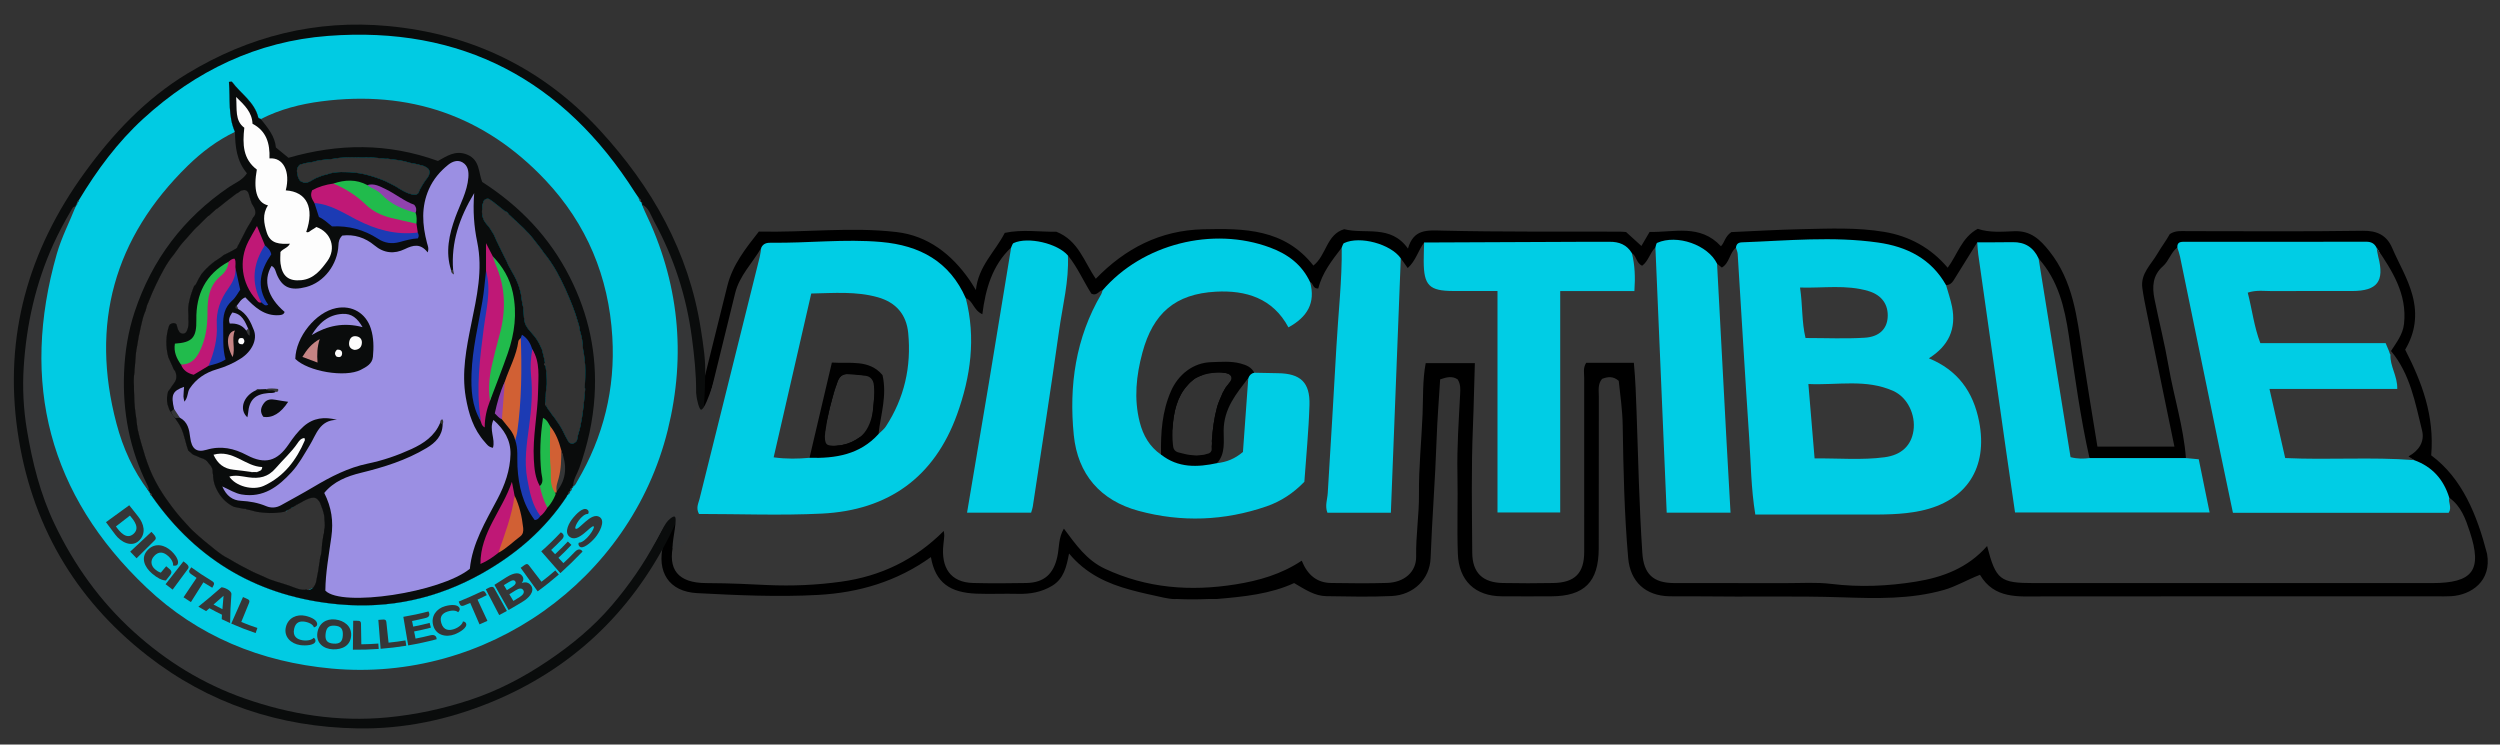 <?xml version="1.0" encoding="utf-8"?>
<!-- Generator: Adobe Illustrator 23.0.3, SVG Export Plug-In . SVG Version: 6.00 Build 0)  -->
<svg version="1.1" id="Layer_1" xmlns="http://www.w3.org/2000/svg" xmlns:xlink="http://www.w3.org/1999/xlink" x="0px" y="0px"
	 viewBox="0 0 1280 381.21" style="enable-background:new 0 0 1280 381.21;" xml:space="preserve">
<rect x="0" y="0" width="1280" height="381.21" fill="#333333" stroke="none"/>
<style type="text/css">
	.st0{fill:#363636;}
	.st1{fill:#00CDE5;}
	.st2{fill:#353636;}
	.st3{fill:#010101;}
	.st4{fill:#353737;}
	.st5{clip-path:url(#SVGID_2_);}
	.st6{clip-path:url(#SVGID_4_);fill:#0A0C0C;}
	.st7{clip-path:url(#SVGID_4_);fill:#01CBE3;}
	.st8{clip-path:url(#SVGID_4_);fill:#353637;}
	.st9{clip-path:url(#SVGID_4_);fill:none;stroke:#000000;stroke-width:0.09;stroke-miterlimit:10;}
	.st10{clip-path:url(#SVGID_4_);fill:#9B8FE3;}
	.st11{clip-path:url(#SVGID_4_);fill:#FDFDFD;}
	.st12{clip-path:url(#SVGID_4_);fill:#BF1876;}
	.st13{clip-path:url(#SVGID_4_);fill:#1C3BB4;}
	.st14{clip-path:url(#SVGID_4_);fill:#21BB4C;}
	.st15{clip-path:url(#SVGID_4_);fill:#D16034;}
	.st16{clip-path:url(#SVGID_4_);fill:#9142AE;}
	.st17{clip-path:url(#SVGID_4_);fill:#C58484;}
	.st18{clip-path:url(#SVGID_4_);fill:#C68484;}
	.st19{fill:#353637;}
</style>
<g>
	<g>
		<path d="M1273.38,283.54c-5.18-19.99-12.72-38.62-28.6-50.41c1.72-20.53-4.83-37.5-13.33-54.1c5.14-8.71,6.43-17.71,3.71-27.89
			c-2.33-8.69-6.92-16.15-10.37-24.2c-2.74-6.38-7.58-8.91-15.06-8.79c-29.97,0.47-59.95,0.19-89.92,0.19
			c-2.92,0-5.91-0.44-8.88,1.51c-1.79,3.29-4.3,6.54-6.3,9.99c-3.2,5.53-8.76,10.23-7.76,17.58c0.58,4.26,1.44,8.49,2.31,12.7
			c4.67,22.79,9.38,45.57,14.12,68.54h-39.42c-2.6-16.12-5.26-31.96-7.68-47.85c-2.79-18.34-4.72-36.89-16.93-52.2
			c-4.67-5.86-9.41-10.57-17.92-10.23c-6.23,0.25-12.67,0.84-18.76-1.22c-8.15,4.39-10.34,13.12-15.37,19.92
			c-8.63-10.21-19.67-16.2-32.43-18.35c-13.91-2.34-28.06-1.7-42.12-1.4c-12.42,0.26-24.82,1.01-36.22,1.5
			c-3.31,2.26-3.43,5.34-5.32,7.25c-10.71-11.58-24.11-7.02-36.53-7.34c-1.75,2.98-2.97,5.07-4.2,7.19
			c-2.79-2.53-5.45-4.95-7.86-7.14c-1.41-0.09-2.31-0.19-3.21-0.19c-30.2-0.09-60.41,0.2-90.59-0.52
			c-8.06-0.19-14.95-0.93-17.87,9.19c-8.86-12.47-21.83-7.17-32.64-9.92c-9.12,2.67-9.06,13.35-15.77,18.62
			c-14.82-18.85-35.41-19.09-56.42-18.58c-22.05,0.53-39.93,9.81-54.99,25.34c-6.05-8.73-8.86-19.58-20.18-24.07
			c-8.4,0.12-17.44-1.33-26.43,0.57c-4.93,9.69-13.49,16.92-14.78,29.27c-1.59-2.53-2.37-3.88-3.26-5.16
			c-9.18-13.17-21.29-22.65-37.36-24.53c-23.26-2.72-46.67,0.3-70.5-0.25c-6.66,8.49-13.43,16.95-16.12,27.73
			c-11.01,44.09-21.9,88.21-32.8,132.33c-3.5,14.14,2.73,24.31,17.39,25.07c20.58,1.07,41.26,2.05,61.89,0.91
			c20.86-1.14,40.37-6.9,57.72-19.37c2.3,13.15,9.8,18.21,23.39,18.73c7.03,0.27,14.08-0.09,21.12,0.09
			c6.26,0.16,12.12-0.84,17.57-4.13c5.95-3.59,7.34-9.65,8.65-16.53c8.67,10.45,19.67,15.44,31.62,18.65
			c6.43,1.73,8.6,2.11,16.95,3.97c4.64,0.93,5.22,0.68,6.59,0.68c5.48,0.25,10.12,0.25,16.36,0h4.09
			c13.73-1.16,27.42-2.52,39.63-8.16c5.79,3.39,10.57,6.62,16.52,6.71c11.13,0.17,22.27,0.45,33.38-0.07
			c11.17-0.52,19.58-8.59,19.98-19.45c0.75-20.18,2.38-40.3,3.06-60.48c0.35-10.35,1.19-20.7,1.83-31c3.62-1.29,6.37-1.75,8.96,0.01
			c1.57,2.47,1.4,5.03,1.27,7.48c-0.69,13.59-1.67,27.17-1.38,40.81c0.29,13.62-0.28,27.26,0.2,40.87
			c0.49,13.91,8.8,21.79,22.5,21.9c8.4,0.07,16.8,0.03,25.21,0.01c17.06-0.04,24.39-7.33,24.43-24.54
			c0.07-25.89-0.01-51.78,0.05-77.67c0.01-3.09-0.66-6.39,1.65-9.12c2.93-1.15,5.71-1.49,8.54,1.01c0.8,7.44,1.91,15.03,2.03,22.78
			c0.35,22.68,0.83,45.36,2.81,67.97c1.06,12.14,8.91,19.29,21.11,19.55c5.45,0.12,10.9-0.04,16.35,0.04
			c24.05,0.34,48.11-0.3,72.17,0.49c17.4,0.58,34.93,1.07,52.06-3.79c6.14-1.74,11.56-5.07,18.43-7.74
			c7.35,12.45,19.52,11.08,31.43,11.07c67.45-0.08,134.89-0.04,202.34-0.04c2.5,0,5,0.07,7.49-0.08
			C1265.23,304.65,1275.84,297.56,1273.38,283.54z M447,209.89c-0.01,0.41,0.07,0.81-0.09,1.09c-0.33,5.72-1.92,11.38-6.94,13.02
			c-0.01,0.01-0.02,0.01-0.02,0.02c-2.14,1.56-5.17,3.1-8.1,3.63c-0.53,0.19-1.09,0.29-1.67,0.33c-0.33,0.07-0.67,0.09-1.01,0.1
			c-0.6,0.1-1.21,0.18-1.79,0.19c-1.92,0.34-4.4,0.22-5.06-1.63c-0.16-0.44-0.64-1.09-0.63-1.58c-0.03-0.13-0.37-0.32-0.39-0.46
			c-0.24-1.34,0.94-2.71,1.2-4.16c0-0.07-0.02-0.13-0.01-0.2c0.07-2.08,0.58-4.11,1.19-6.11c0.69-3.4,1.5-6.77,2.45-10.12
			c0.67-2.34,1.22-5.03,2.3-7.35c0.43-1.69,1.08-3.24,2.34-4.2c0.94-0.72,2.14-1.05,3.23-0.95c0.17,0,0.35,0.01,0.53,0.03
			c0.18-0.02,0.37-0.04,0.56-0.04c0.05,0,0.1,0.01,0.16,0.01c0.47-0.08,0.94-0.12,1.4-0.1c0.67,0.03,1.33,0.13,1.96,0.29
			c0.2,0.01,0.42,0.03,0.63,0.05c0.9,0.08,1.82,0.2,2.68,0.4c1.84-0.08,3.3,0.18,4.18,1.18c0.42,0.4,0.9,0.89,1.1,1.43
			c0.45,0.73,0.28,1.85,0.26,2.66C448.13,201.63,447.04,207.19,447,209.89z M630.44,194.39c-0.29,0.71-0.7,1.34-1.22,1.86
			c-0.49,0.91-1.17,1.69-1.87,2.45c-0.36,0.87-0.88,1.68-1.39,2.48c-0.8,2.46-2.19,4.91-2.81,7.17c-1.56,5.73-2.33,11.71-2.71,17.64
			c0.04,0.29,0.28,0.56,0.27,0.89c-0.01,0.11-0.02,0.25-0.03,0.36c-0.02,0.38-0.1,0.81-0.21,1.22c0.04,0.58,0.14,1.22,0.15,1.8
			c0.02,0.99-0.92,2.3-1.85,2.46c-0.42,0.07-0.18,0.46-0.56,0.6c-0.09,0.04-0.57,0.01-0.66,0.04c-0.02,0.01-0.43,0.23-0.46,0.24
			c-0.4,0.2-0.33,0.24-0.7,0.22c-0.38,0.04-0.72,0.08-1.09,0.03c-0.02,0-0.8,0.1-0.82,0.1c-0.65,0.13-0.91,0.11-1.58,0.12
			c-0.3,0.01-0.94-0.07-1.25-0.11c-1.72,0.16-3.48,0.05-5.13-0.59c-0.84-0.13-1.89-0.18-2.64-0.49c-0.24-0.06-1.71-0.65-1.94-0.7
			c-1.67-0.36-2.14-1.92-2.27-3.62c-0.02-0.28-0.73-1.32-0.72-1.6c-0.72-2.8,1.28-5.85,1.43-8.17c0.5-7.64,2.23-15.64,7.53-21.41
			c1.1-1.34,2.44-2.49,3.87-3.58c0.34-0.26,0.72-0.43,1.11-0.54c0.51-0.32,1.07-0.59,1.68-0.79c0.11-0.04,0.22-0.06,0.32-0.09
			c0.05-0.02,0.09-0.05,0.14-0.07c1.86-1.01,3.95-1.55,6.06-1.43c0.84-0.14,1.71-0.17,2.46-0.19c0.96-0.03,1.98-0.01,2.95,0.19
			c0.82,0.02,1.66,0.2,2.51,0.57C630.12,191.91,630.93,193.16,630.44,194.39z"/>
		<path class="st0" d="M835.52,129.6c2.41,1.48,2.17,4.99,5.23,6.47c3.25-2.3,3.98-6.67,6.82-9.39c4.01,6.05,3.4,13.16,3.45,19.7
			c0.25,31.09,2.98,62.08,3.07,93.17c0.02,6.76,0.88,13.5,2.35,20.58c8.85,1.31,17.3,1.22,25.21,0.2c2.01-1.97,2.13-3.84,1.96-5.63
			c-1.68-17.84-2.07-35.77-3.24-53.64c-1.24-19-2.2-38.03-3.28-57.04c-0.18-3.1-0.47-6.43,2.03-9.02c0.82,0.67,1.65,1.34,2.47,2
			c3.99-2.38,3.89-7.51,7.21-10.23c3.7,0.94,3.02,4.12,3.12,6.61c1.29,31.94,4.38,63.77,5.75,95.71c0.3,7,1.18,14,1.34,21.04
			c0.08,3.38,0.63,6.75,2.08,9.46c2.62,1.87,5.18,1.52,7.65,1.53c20.43,0.02,40.86,0.17,61.29-0.05c10.6-0.11,20.77-2.38,29.57-8.73
			c8.06-5.82,12.26-13.74,12.51-23.76c0.45-18.18-5.37-32.98-22.3-41.9c-1.41-0.74-2.7-1.7-3.12-3.41c0.54-1.59,1.82-2.56,3.01-3.61
			c7.77-6.87,10.14-15.22,7.16-25.21c-0.81-2.71-2.45-5.53-0.49-8.47c1.75-0.03,2.93-0.91,3.84-2.38
			c4.02-6.53,8.09-13.03,12.14-19.54c2.85,2.29,2.51,5.72,2.94,8.76c5.69,39.73,11.07,79.51,16.93,119.22
			c0.39,2.67,0.39,5.48,2.46,8.4c30.87,0.67,61.74,0.62,93.68,0.59c-2.18-10.25-0.27-20.12-9.17-26.51
			c-1.2-16.02-6.19-31.32-8.89-47.07c-1.98-11.52-4.89-22.88-7.2-34.35c-1.25-6.2-1.01-12.12,4.34-16.8
			c3.05-2.67,4.02-7.06,7.35-9.59c3.73,2.4,3.85,6.51,4.59,10.19c7.59,37.78,15.61,75.47,23.27,113.24
			c0.67,3.29,0.86,6.78,4.23,10.92c33.72,0.04,68.51,0.03,103.3-0.37c2.28-1.52,2.05-4.39,3.84-5.85
			c6.11,4.27,8.39,10.95,10.55,17.51c6.48,19.66,1.56,26.19-19.37,26.19c-67.91,0-135.82,0-203.73,0
			c-17.46,0-19.57-1.61-24.07-18.98c-9.84,11.23-22.73,16.03-36.48,18.24c-14.29,2.31-28.73,2.94-43.28,1.16
			c-7.61-0.93-15.42-0.38-23.14-0.4c-19.08-0.04-38.16,0.01-57.23-0.03c-10.95-0.02-15.69-4.71-16.4-15.46
			c-1.58-23.97-2.12-47.97-2.94-71.97c-0.28-8.25-0.58-16.64-1.39-25.34c-8.5,0-16.52,0-24.41,0c-1.69,2.61-1.03,5.17-1.03,7.6
			c-0.03,29.75,0.03,59.51,0.01,89.26c-0.01,10.83-4.75,15.66-15.78,15.88c-8.63,0.17-17.26,0.17-25.89,0
			c-10.34-0.21-15.59-5.24-15.65-15.55c-0.14-21.58-0.55-43.18,0.36-64.72c0.45-10.62,0.59-21.18,0.98-32.31c-8.7,0-16.72,0-25.17,0
			c-1.65,8.73-1.26,17.63-1.61,26.3c-0.55,13.58-1.98,27.13-1.84,40.74c0.11,10.64-1.64,21.21-1.44,31.9
			c0.15,7.95-6.02,13.32-14.92,13.6c-9.53,0.3-19.08,0.16-28.61,0.03c-7.33-0.1-12.11-4.13-15.05-11.43
			c-10.53,7-21.96,10.24-33.86,12.14c-23.09,3.69-45.48,2.03-66.96-8.03c-9.27-4.34-14.82-12.28-20.96-20.52
			c-2.82,4.68-2.35,9.73-3.35,14.33c-1.92,8.83-6.68,13.34-15.88,13.52c-9.08,0.18-18.17,0.22-27.25-0.01
			c-11.69-0.3-16.47-7.96-15.22-19.62c0.57-5.34,0.57-4.41,0.19-7.02c-14.65,14.72-32.29,23.19-52.51,25.97
			c-12.76,1.76-24.99,2.29-38.08,1.71c-8.84-0.4-17.64-0.93-31.06-0.99c-14.4-0.07-19.99-6.92-16.62-20.61
			c10.46-42.59,21.04-85.16,31.45-127.77c2.24-9.16,8.99-15.55,13.43-23.35c2.62,3.26,0.68,6.58-0.1,9.72
			c-9.43,37.91-18.93,75.8-28.34,113.71c-0.75,3.03-2.15,6.03-1.15,9.35c2.23,2.22,5.09,1.56,7.72,1.57
			c16.58,0.06,33.16,0.04,49.74,0.03c34.26-0.03,61.18-19.63,71.54-52.4c5.1-16.14,8.62-32.52,4.62-49.57
			c-0.51-2.19-0.96-4.5,0.69-6.52c3.71,1.27,3.78,6.03,8.43,8.19c1.64-13.01,5.1-25.09,14.78-34.2c3.14,3.8,0.91,7.88,0.31,11.69
			c-6,37.83-12.86,75.52-19.04,113.32c-0.43,2.64-1.31,5.3,0.07,8.74c8.66,1.03,17.5,1.2,26.26-0.22c2.82-5.65,3.04-11.4,3.85-16.94
			c4.85-33.19,10-66.33,14.93-99.51c0.64-4.34-0.8-9.2,2.67-12.98c4.92,6.09,8.01,13.33,12.02,19.59c2.83,1.34,3.77-1.59,5.72-1.76
			c1.5,2.74-0.45,4.77-1.5,6.92c-10.14,20.77-13.26,42.87-11.48,65.62c1.59,20.36,14.52,34.69,34.72,39.49
			c20.35,4.84,40.51,3.61,60.4-2.72c0.43-0.14,0.86-0.29,1.29-0.45c14.56-5.41,19.02-11.19,19.3-26.59
			c0.13-7.29,1.35-14.46,1.44-21.7c0.15-11.85-4.02-16.04-15.76-16.44c-3.61-0.12-7.28,0.36-10.8-0.89
			c-12.27-7.31-26.04-6.64-35.69,1.85c-5.78,5.09-7.2,12.21-8.87,19.25c-1.56,6.57-0.32,13.51-2.78,19.94
			c-3.19,1.44-4.46-1.23-6.04-2.96c-5.29-5.78-7.71-12.92-8.25-20.49c-1.05-14.71,0.75-29.01,8.04-42.21
			c8.51-15.41,22.37-20.33,38.94-19.7c13.35,0.51,24.74,5.23,32.36,16.64c7.08-2.45,9.31-7.3,9.84-13.32
			c0.19-2.17-0.97-4.57,1.11-6.41c1.68,0.6,1.31,3.52,4.17,3.26c1.94-8.03,7.06-14.46,12.04-20.97c3.64,5.42,2.09,11.43,1.67,17.18
			c-1.41,19.46-2.47,38.94-3.68,58.41c-1.05,16.76-2.4,33.5-3.03,50.28c-0.08,2.23-0.92,4.49,0.65,7.48
			c8.2,1.5,16.82,1.23,25.12,0.12c3.13-4.31,2.93-8.7,3-12.98c0.61-36.08,3.53-72.07,4.2-108.14c0.05-2.47,0.01-5.07,2.27-6.84
			c1.12,1.58,2.25,3.16,3.54,4.99c4.2-3.73,5.35-9.04,8.43-13.08c2.58,2.81,2.09,6.34,2.2,9.7c0.34,10.74,2.07,12.44,13.01,12.58
			c4.99,0.06,9.99-0.05,14.99,0.05c2.72,0.05,5.48,0.03,8.02,1.83c2.74,3.1,2.01,7.1,2.14,10.88c1.02,30.2-1.92,60.34-1.34,90.53
			c0.06,3.15-0.39,6.37,0.96,9.37c5.28,2.32,18.62,2.61,26,0.54c2.06-2.97,1.41-6.47,1.42-9.8c0.05-29.97,0.01-59.95,0.05-89.92
			c0.01-3.81-0.5-7.77,2.27-11.86c10.82-3.96,22.92,0.25,34.06-2.49C836.89,140.47,832.26,134.45,835.52,129.6z"/>
		<path class="st1" d="M996.38,145.99c1.04,3.69,2.33,7.33,3.07,11.08c2.22,11.26-1.65,19.98-11.87,26.38
			c14.74,6.07,22.71,17.02,25.72,32.35c4.63,23.63-6.36,40.77-29.92,45.74c-9.64,2.03-19.37,1.92-29.12,1.91
			c-4.31-0.01-8.62-0.01-12.93-0.01c-14.04,0-28.08,0-42.61,0c-2.21-13.44-2.25-26.31-3.12-39.08c-2.12-31.44-3.93-62.91-5.91-94.36
			c-0.07-1.09-0.58-2.15-0.88-3.22c0.21-1.88,1.22-2.65,3.14-2.71c23.21-0.84,46.45-3.19,69.62,0.11
			C976.22,126.26,988.74,132.4,996.38,145.99z"/>
		<path class="st1" d="M494.49,152.72c-8.27-18.87-23.57-27.07-43.3-28.82c-18.8-1.66-37.55,0.64-56.33,0.37
			c-2.11-0.03-4.09,0.31-5.09,2.55c-0.25,1.55-0.4,3.12-0.77,4.64c-10.27,41.33-20.57,82.66-30.84,123.99
			c-0.57,2.31-1.96,4.59-0.28,7.7c20.83,0,41.93,0.85,62.94-0.19c33.89-1.69,57.56-18.49,69.23-50.87
			C497.01,192.76,499.71,173.01,494.49,152.72z M448.29,209.49c-0.01,0.42-0.77,1.57-0.93,1.86c-0.33,5.72-1.48,12.29-6.5,13.92
			c-0.01,0.01-0.92-0.01-0.93,0c-2.49,1.82-5.94,3.53-9.28,3.71c-3.42,0.86-9.42-0.33-9.28-4.64c0.07-2.15,0.22-4.2,0.93-6.5
			c0.34-1.84,0.42-4.72,0.93-6.5c1.21-4.2,2.37-6.99,3.71-11.14c0.43-2.75,1.69-6.81,3.71-8.35c1.28-0.98,3.32-1.5,4.64-0.93
			c1.4-0.3,3.09-0.37,4.64,0c0.72-0.07,1.18-1.14,1.86-0.93c0.05,0,0.87,0,0.93,0C451.16,189.6,448.36,204.78,448.29,209.49z"/>
		<path class="st1" d="M1254.02,254.85c-0.63,2.43,1.53,4.86-0.31,7.7c-36.34,0-72.97,0-110.45,0c-2.12-10.12-4.31-20.46-6.44-30.8
			c-6.9-33.49-13.76-66.99-20.67-100.48c-0.32-1.54-0.9-3.03-1.36-4.55c-0.14-3.09,2-2.92,4.11-2.92
			c30.83,0.01,61.67,0.04,92.5-0.04c2.62-0.01,4.31,0.85,5.42,3.11c1.71,1.93,2.04,4.5,2.77,6.79c2.97,9.33-1.86,16.47-11.7,16.83
			c-14.72,0.54-29.46,0.1-44.19,0.2c-2.91,0.02-5.91-0.39-9.3,1.43c-0.12,7.05,1.86,13.81,4.71,20.96
			c21.33,2.04,42.61-0.66,62.44,1.48c2.63,2.81,1.24,5.31,2.9,6.87c1.91,5.66,5.5,10.96,3.92,18.66
			c-20.56,2.5-41.35-0.17-62.66,1.58c0.36,10.67,3.79,19.88,5.66,28.48c3.65,2.64,6.67,2.24,9.57,2.26
			c10.19,0.06,20.39,0,30.58,0.03c8.3,0.02,16.72-0.83,24.52,3.15C1245.33,238.92,1251.16,245.5,1254.02,254.85z"/>
		<path class="st1" d="M670.78,144.47c2.89,10.64-1.48,17.89-11.1,23.14c-7.95-14.91-21.76-19.11-37.16-18.27
			c-20.75,1.13-32.16,10.99-37.6,31.18c-3.15,11.69-4.44,23.6-1.39,35.59c1.72,6.76,5,12.56,10.87,16.63
			c5.06,0.19,9.26,3.5,14.3,3.84c4.79,0.33,9.48-0.07,14.14-1.18c9.92-2.12,10.82-3.23,12.02-12.53c1.25-9.67,1.59-19.43,3.06-29.08
			c0.81-1.84,1.73-3.54,4.24-2.95c4.07,0.08,8.15,0.18,12.22,0.24c11.43,0.16,16.41,4.7,16.07,16.25
			c-0.39,13.13-1.71,26.24-2.62,39.35c-5.56,5.75-11.97,10.02-19.33,12.56c-21.59,7.45-43.61,8.28-65.58,2.31
			c-19.56-5.32-31.14-18.75-33.14-38.78c-2.53-25.28,0.92-49.79,14.09-72.2c0.33-0.57,0.42-1.28,0.63-1.92
			c20.44-23.73,56.39-32.87,85.83-21.89C659.38,130.12,666.63,135.49,670.78,144.47z"/>
		<path class="st1" d="M1119.19,234.53c1.99,0.19,3.99,0.38,6.57,0.62c1.83,8.94,3.62,17.76,5.56,27.23c-33.23,0-65.97,0-99.62,0
			c-1.51-10.43-3.08-21.12-4.61-31.81c-4.76-33.46-9.51-66.93-14.23-100.4c-0.29-2.02-0.34-4.07-0.51-6.11
			c6.04-0.02,12.09,0.04,18.13-0.07c6.29-0.11,10.67,2.67,13.28,8.35c5.13,11.1,5.57,23.23,7.54,35
			c3.21,19.26,6.38,38.52,9.39,57.81c0.31,2.01,0.52,4.08,2.06,5.92c1.88,1.79,5,1.58,7.07,3.45
			C1086.28,234.53,1102.74,234.53,1119.19,234.53z"/>
		<path class="st1" d="M835.52,129.6c1.56,6.17,1.78,12.4,1.29,19.42c-12.82,0-25.19,0-37.98,0c0,38.08,0,75.43,0,113.36
			c-10.72,0-21.23,0-32.11,0c0-37.36,0-74.89,0-113.38c-7.36,0-15,0.02-22.64-0.01c-12.33-0.04-15.12-2.85-15.14-15.3
			c-0.01-3.18,0.14-6.35,0.21-9.53c27.34-0.12,54.68-0.24,82.02-0.36c4.3-0.02,8.59,0.07,12.89,0
			C828.94,123.73,832.92,125.27,835.52,129.6z"/>
		<path class="st1" d="M546.76,130.81c0.63,13.06-2.72,25.68-4.51,38.45c-4.22,30.11-8.94,60.15-13.48,90.21
			c-0.13,0.87-0.47,1.72-0.83,3.01c-10.79,0-21.54,0-32.81,0c3.74-22.19,7.47-44.08,11.11-65.98c3.87-23.26,7.65-46.53,11.47-69.79
			c0.41-0.77,0.63-1.97,1.26-2.26C526.31,121.06,541.48,124.6,546.76,130.81z"/>
		<path class="st1" d="M717.2,132.26c-1.69,43.29-3.37,86.59-5.08,130.27c-11.29,0-21.83,0-32.48,0c-1.38-3.51-0.02-6.81,0.17-10.11
			c1.48-24.91,3.07-49.82,4.42-74.73c0.93-16.98,2.93-33.9,2.74-50.93c0.39-0.79,0.57-2,1.19-2.29
			C696.2,120.61,712.1,124.94,717.2,132.26z"/>
		<path class="st1" d="M879.13,135c1.61,30.12,3.2,60.24,4.82,90.36c0.66,12.2,1.37,24.4,2.08,37.12c-10.99,0-21.5,0-32.68,0
			c-1.93-45.3-3.85-90.55-5.78-135.79c0.29-0.81,0.37-2.11,0.91-2.35C858.65,119.82,874.48,125.39,879.13,135z"/>
		<path class="st0" d="M1236.04,235.58c-21.7-1.71-43.45-0.01-66.02-1.06c-2.62-11.5-5.24-23.05-8.05-35.39c22.44,0,43.9,0,65.42,0
			c0.21-6.56-3.81-11.65-3.48-17.61c-0.61-0.71-0.52-1.32,0.28-1.81c9.86,11.77,12.38,26.48,15.91,40.68
			c1.42,5.73-1.62,10.37-6.94,13.26C1234.25,234.38,1235.14,234.98,1236.04,235.58z"/>
		<path class="st0" d="M1224.19,179.71c-0.09,0.6-0.19,1.2-0.28,1.81c-0.77-1.82-1.54-3.64-2.47-5.84c-21.25,0-42.51,0-64.15,0
			c-3.24-8.5-4.2-17.19-6.45-25.85c4.58-1.49,8.66-0.76,12.64-0.79c13.6-0.1,27.2-0.02,40.8-0.04c12.92-0.02,16.65-4.93,13.41-17.46
			c-0.4-1.53-0.58-3.11-0.86-4.66c7.99,11.79,15.71,23.65,14.03,38.94C1230.25,171.27,1226.99,175.36,1224.19,179.71z"/>
		<path class="st2" d="M1069.82,234.53c-2.91,0.34-5.81,0.51-9.7-0.46c-5.42-33.7-10.89-67.71-16.36-101.72
			c10.08,11.26,13.33,25.03,15.49,39.54C1062.36,192.83,1065.16,213.84,1069.82,234.53z"/>
		<path class="st3" d="M635.11,186.1c-4.9-1.32-9.91-0.8-14.87-0.68c-9.28,0.22-16.97,6.31-20.7,14.83
			c-4.59,10.47-5.29,21.37-5.09,32.49c8.75,6.92,18.61,6.57,28.74,4.37c2.26-0.79,4.05-2,4.11-4.71
			c0.29-13.1,3.02-25.47,10.75-36.39c0.5-0.7,0.7-1.66,1.12-2.46c0.54-1.43,1.48-2.41,3.03-2.71
			C640.74,187.91,638,186.88,635.11,186.1z M603.5,231.67c-1.67-0.36-2.73-1.55-2.86-3.26c-0.02-0.28-0.08-0.62-0.11-0.89
			c-0.32-2.71-0.27-6.42-0.12-8.74c0.5-7.64,2.23-15.64,7.53-21.41c1.1-1.34,2.19-2.27,3.61-3.36c0.34-0.26,0.95-0.61,1.32-0.78
			c0.66-0.31,1.23-0.54,1.72-0.77c0.1-0.05,0.22-0.06,0.32-0.09c0.05-0.02,0.09-0.06,0.14-0.07c1.98-0.76,4.08-1.15,6.06-1.43
			c0.97-0.11,1.71-0.17,2.46-0.19c0.96-0.03,1.98-0.01,2.95,0.19c0.82,0.02,1.66,0.2,2.51,0.57c1.11,0.48,1.92,1.73,1.42,2.96
			c-0.29,0.71-0.74,1.3-1.22,1.86c-0.72,0.85-1.39,1.54-1.87,2.45c-0.47,0.87-0.91,1.47-1.39,2.48c-1.12,2.34-2.19,4.91-2.81,7.17
			c-1.56,5.73-2.33,11.71-2.71,17.64c0.04,0.29,0.06,0.6,0.04,0.93c-0.01,0.11-0.01,0.22-0.02,0.32c-0.02,0.38-0.04,0.75-0.1,1.21
			c0,0.66-0.01,1.13,0,1.71c0.02,0.99-0.95,1.94-1.87,2.1c-0.42,0.07-0.6,0.14-0.85,0.2c-0.09,0.02-0.49,0.16-0.58,0.19
			c-0.02,0.01-0.23,0.08-0.34,0.1c-0.32,0.11-0.47,0.08-0.89,0.15c-0.38,0.04-0.62,0.07-0.98,0.09c-0.02,0-0.58,0.07-0.6,0.07
			c-0.59,0.09-0.89,0.12-1.56,0.14c-0.3,0.01-0.61-0.05-0.93-0.06c-1.39-0.06-3.5-0.27-5.17-0.71"/>
		<path class="st0" d="M929.07,234.71c-1.06-12.65-2.06-24.73-3.18-38.09c14.88,0.69,29.51-2.73,43.49,3.56
			c7.3,3.28,11.53,12.24,10.31,20.38c-1.11,7.4-5.97,12.4-14.82,13.56C953.21,235.66,941.46,234.58,929.07,234.71z"/>
		<path class="st0" d="M924.43,173.06c-2.02-8.42-1.42-16.64-2.81-25.84c12.01,0.36,23.65-1.62,35.1,1.82
			c6.94,2.09,10.28,7.15,9.75,13.71c-0.46,5.65-4.26,9.69-11.67,10.16C944.92,173.53,934.95,173.06,924.43,173.06z"/>
		<path class="st0" d="M414.46,234.4c-5.83,0.52-11.66,0.67-18.35-0.24c6.44-28.07,12.79-55.74,19.25-83.88
			c11.69-0.23,22.93-1.2,34.02,1.9c9.33,2.61,14.71,8.8,15.63,18.36c1.65,17.2-1.96,33.27-11.47,47.83
			c-0.96,1.47-2.47,2.57-3.73,3.84c-2.4-2.63-1.17-5.6-0.6-8.39c1.09-5.36,1.76-10.72,1.35-16.19c-0.37-4.95-2.96-8.12-7.88-8.75
			c-4.63-0.59-9.25-2.58-13.99-0.72c-2.75,2.59-2.95,6.12-3.68,9.38c-2.18,9.72-4.49,19.41-6.72,29.12
			C417.63,229.53,416.98,232.44,414.46,234.4z"/>
		<path class="st3" d="M451.85,192.05c-6.88-8.18-16.62-5.79-25.93-6.42c-3.92,16.71-7.69,32.74-11.45,48.77
			c13.31,0.37,25.81-1.63,35.35-12.19C450.85,212.39,454.28,202.75,451.85,192.05z M423.67,214.18c0.69-3.41,1.5-6.79,2.46-10.15
			c0.67-2.34,1.38-4.87,2.27-7.34c0.52-1.53,1.12-3.24,2.37-4.2c0.94-0.72,2.23-1.02,3.23-0.95l7.91,0.65c2.03,0.19,3.2,0.64,4,1.49
			c0.42,0.4,0.72,0.9,0.97,1.38c0.35,0.73,0.5,1.54,0.58,2.4c0.67,4.17-0.06,6.55-0.1,9.25c-0.01,0.41-0.35,2.28-0.58,4.42
			c-0.72,5.03-3.14,10.43-6.81,12.88c-0.01,0.01-0.02,0.01-0.02,0.02c-2.14,1.56-5.17,3.1-8.1,3.63c-0.53,0.19-1.09,0.29-1.67,0.33
			c-0.33,0.07-0.67,0.09-1.01,0.1c-0.6,0.1-1.21,0.18-1.79,0.19c-2.31-0.22-4,0.04-4.66-1.81c-0.16-0.44-0.22-0.93-0.32-1.41
			c-0.11-0.96-0.11-2.02,0.14-4.04L423.67,214.18z"/>
		<path class="st3" d="M435.09,191.53"/>
		<path class="st4" d="M623.15,237.11c4.41-4.87,3.31-11.36,3.36-16.72c0.1-11.33,6.5-18.82,12.62-26.84
			c-0.92,12.72-1.84,25.44-2.74,37.86C632.21,234.93,627.94,236.62,623.15,237.11z"/>
	</g>
</g>
<g>
	<g>
		<defs>
			<rect id="SVGID_1_" x="-0.89" y="7.54" width="369.83" height="369.83"/>
		</defs>
		<clipPath id="SVGID_2_">
			<use xlink:href="#SVGID_1_"  style="overflow:visible;"/>
		</clipPath>
		<g class="st5">
			<defs>
				<rect id="SVGID_3_" x="-0.89" y="7.54" width="369.83" height="369.83"/>
			</defs>
			<clipPath id="SVGID_4_">
				<use xlink:href="#SVGID_3_"  style="overflow:visible;"/>
			</clipPath>
			<path class="st6" d="M91.52,203.41c-0.07,0.01-0.15,0.02-0.22,0.03c-0.03,0.53-0.05,1.06-0.08,1.59
				c-0.04,0.65-0.34,1.18-0.76,1.55c0.05,0.15,0.11,0.31,0.16,0.46c0.14-0.79,0.7-1.37,1.38-1.64c-0.14-0.55-0.28-1.1-0.42-1.65
				C91.55,203.62,91.54,203.52,91.52,203.41"/>
			<path class="st6" d="M358.83,168.51c-6.15-39.57-25-72.82-51.68-101.81C278,35.01,241.54,17.33,198.66,13.33
				c-36.96-3.44-71.22,5.21-102.83,24.39C74.51,50.66,57.84,68.41,43.27,88.49C14.45,128.21,1.99,172.17,9,220.87
				c6.75,46.86,28.84,85.38,66.25,114.65c31.61,24.73,67.86,36.74,107.86,37.42c23.58,0.4,46.3-4.43,68.05-13.31
				c41.05-16.77,71.41-45.45,91.42-84.81c12.96-25.49,18.13-53.02,18.43-81.5C361.45,184.93,360.11,176.73,358.83,168.51
				 M176.1,278.59c-0.56,1.78-1.17,3.55-1.81,5.31c1.24-0.12,2.62,0.73,2.48,2.14c-0.4,4.06-2.52,8.25-4.12,11.93
				c-0.8,1.83-2.33,6.19-4.65,7.8c-0.65,1.5-1.3,3-1.96,4.5c-0.67,1.5-2.2,1.33-3.2,0.49c-0.55,0.69-1.13,1.34-1.77,1.94
				c-1.32,1.24-3.88,0.43-3.76-1.56c0.02-0.42,0.07-0.83,0.14-1.24c-0.37,0.41-0.75,0.81-1.14,1.21c-1.73,1.76-4.88-0.57-3.46-2.67
				c0.47-0.69,0.92-1.4,1.37-2.12c-0.1-0.04-0.2-0.1-0.3-0.16c-0.04-0.03-0.08-0.05-0.11-0.08c-0.65,0.39-1.48,0.49-2.23,0.08
				c-0.09-0.05-0.18-0.1-0.27-0.15c-0.22-0.06-0.45-0.15-0.66-0.31c-0.15-0.11-0.29-0.22-0.44-0.33c-1.58-0.97-3.07-2.07-4.49-3.26
				c-0.43,0.36-0.98,0.58-1.56,0.57c-0.58,0.87-1.71,1.32-2.87,0.69c-1.68-0.91-3.27-1.93-4.81-3.04c-0.25,0.03-0.5,0.03-0.75-0.01
				c-0.6-0.11-1.19-0.27-1.76-0.47c-0.66,0.63-1.63,0.89-2.51,0.25c-3.42-2.47-6.6-5.19-9.7-8.01c-2.34,2.46-4.9,4.67-7.74,6.61
				c-1.91,1.3-4-1.19-3.01-3.01c0.55-1.01,1.14-2,1.76-2.96c-0.52,0.28-1.03,0.56-1.56,0.82c-2.33,1.19-4.21-1.55-2.67-3.46
				c1.1-1.37,2.23-2.72,3.39-4.06c-0.02-0.04-0.04-0.09-0.06-0.14c-0.38,0.21-0.75,0.43-1.13,0.63c-0.82,0.43-1.81,0.23-2.51-0.3
				c-0.57,0.41-1.13,0.82-1.7,1.23c-1.48,1.05-2.87-0.1-3.14-1.5c-2.05,1.39-4.77-1.5-2.8-3.36c0.02-0.02,0.05-0.05,0.07-0.07
				c-1.12-0.05-2.04-0.96-2.07-2.07c-0.21-0.65-0.08-1.4,0.59-2.07c0.39-0.39,0.78-0.78,1.17-1.16c-0.14-0.12-0.28-0.24-0.41-0.36
				c-0.14,0.1-0.29,0.21-0.43,0.31c-1.5,1.03-3.44-0.51-3.33-2.09c-0.14,0.07-0.27,0.15-0.41,0.22c-2.28,1.16-4.2-1.49-2.72-3.39
				c-0.54-0.54-1.07-1.1-1.58-1.66c-0.54-0.25-0.96-0.72-1.16-1.29c-0.92-1.04-1.83-2.1-2.74-3.15c-0.64-0.71-1.27-1.43-1.89-2.16
				c-0.96,0.47-2.18,0.34-2.75-0.85c-0.84-1.75-1.68-3.51-2.5-5.27c-0.22-0.23-0.41-0.51-0.53-0.87c-0.12-0.34-0.23-0.68-0.35-1.02
				c-5.66-12.29-10.68-25.02-13.23-38.31c-0.21-1.08,0.21-1.88,0.85-2.32c-0.78-0.25-1.4-0.91-1.4-2.01c0-1.38,0.02-2.75,0.04-4.13
				c-0.14-0.61-0.29-1.23-0.43-1.84c-0.15-0.67-0.03-1.24,0.25-1.68c-0.44-2.71-0.83-5.42-1.19-8.14c0,0,0,0,0-0.01h0
				c-0.03-0.2-0.05-0.39-0.08-0.59c-0.08-0.6,0.1-1.07,0.42-1.43c-0.38-0.18-0.71-0.47-0.93-0.85c-2.51-4.36-0.41-10.43,0.33-15.04
				c1.09-6.89,2.59-13.59,4.81-20.22c2.16-6.44,4.61-12.88,7.71-18.94c1.31-2.57,2.78-5.05,4.36-7.47c-0.45-0.59-0.56-1.4-0.01-2.25
				c1.76-2.72,3.85-5.26,6.13-7.67c-0.44-0.73-0.45-1.72,0.3-2.61c5.62-6.7,12.03-12.75,18.77-18.31
				c6.62-5.46,13.68-10.67,21.47-14.34c1.32-0.62,2.72,0.12,3.19,1.2c0.89,0.35,1.56,1.32,1.53,2.28c1.08-0.7,2.15-1.39,3.23-2.08
				c2.09-1.33,4.62,1.89,2.67,3.46c-1.01,0.81-2.01,1.62-3.01,2.43c0.46,0.77,0.53,1.78-0.07,2.51c0.02,0.39-0.07,0.79-0.31,1.17
				c-0.02,0.04-0.05,0.07-0.07,0.11c0.51,0.83,0.57,1.93-0.27,2.68c-0.71,0.63-1.42,1.26-2.14,1.89c0.09,0.23,0.15,0.48,0.19,0.74
				c0.12,0.97,0.01,2.11,0.12,3.16c0.57,0.34,0.97,0.94,0.95,1.81c-0.01,0.5-0.08,0.96-0.25,1.37c0.43,0.59,0.55,1.41,0.07,2.29
				c-2.59,4.74-5.29,9.44-7.97,14.13c0.96-0.7,2.01-1.25,3.15-1.45c2.78-0.5,3.96,3.75,1.17,4.25c-1.97,0.35-3.79,2.62-5.13,4.22
				c-2.27,2.72-4.21,5.73-6.09,8.72c-3.41,5.42-6.32,11.19-9.93,16.47c-0.77,1.13-1.91,1.27-2.78,0.83c-0.96,1.9-1.9,3.81-2.84,5.72
				c-0.44,0.9-1.19,1.21-1.93,1.11c-0.59,2.96-1.6,5.81-3.54,8.44c0,0.01-0.01,0.01-0.01,0.01c0.1,4.24,0.17,8.49,0.17,12.73
				c0,0.58-0.18,1.04-0.47,1.39c0,0.16,0,0.32,0,0.49c0,0.96-0.63,1.64-1.4,1.96v0.38c0,1.17-0.9,1.92-1.89,2.11
				c-0.07,2.33-0.21,4.66-0.43,6.99c0.93-0.09,1.9,0.37,2.24,1.55c2.19,7.65,4.58,15.23,7.09,22.78c0.81-0.32,1.82-0.22,2.47,0.41
				c1.03,1,2.08,2.1,2.97,3.3c0.79,0.66,1.53,1.4,2.18,2.2c0.73-0.04,1.35,0.43,1.72,1.1c0.98-0.48,2.32-0.16,2.92,0.85
				c0.31,0.53,0.61,1.08,0.89,1.64c0.57,0.13,1.1,0.43,1.45,0.9c0.67,0.91,1.33,1.98,1.91,3.13c0.92,0.97,1.8,1.98,2.64,3.03
				c0.71,0,1.39,0.32,1.75,1.06c0.08,0.16,0.16,0.33,0.25,0.52c1.24-1.64,3.98-1.76,5.73-1.15c1.18,0.41,2.31,1.12,3.34,2.01
				c2.32-0.13,4.78,0.18,6.31,0.27c4.19,0.23,8.93,0.25,13,1.4c0.43,0.12,0.76,0.33,1.01,0.58c2.6-0.37,5.21-0.65,7.85-0.74
				c3.78-0.46,7.57-0.83,11.37-1.03c2.5-0.13,2.98,3.77,0.59,4.33c-0.45,0.11-0.9,0.2-1.36,0.3c0.35,0.09,0.7,0.27,1.01,0.58
				c1.54,1.57,1.38,4.06,1.25,6.09c-0.07,1.05-0.09,2.11-0.11,3.17c0.25,0.25,0.44,0.56,0.54,0.95c1.31,5.19,2.44,10.42,3.66,15.64
				C178.64,277.51,177.37,278.57,176.1,278.59 M218.29,91.79c-0.06,0.07-0.11,0.15-0.17,0.22c-0.18,0.3-0.38,0.58-0.61,0.84
				c-0.46,0.69-0.89,1.4-1.33,2.1c-0.38,0.74-0.79,1.47-1.24,2.18c-0.15,0.35-0.29,0.71-0.42,1.08c-0.42,1.27-1.6,1.68-2.62,1.47
				c-2.91-0.11-7.26-2.86-9.61-4.38c-2.2-1.05-4.3-2.31-6.59-3.19c-3.01-1.16-6.08-2.17-9.22-2.89c-3.28-0.75-6.52-1.05-9.87-1.09
				c-1.44-0.02-2.85-0.07-4.27,0.11c-0.51,0.07-1.01,0.17-1.52,0.22c-0.55,0.09-1.09,0.18-1.63,0.29c-1.28,0.47-2.58,0.83-3.92,1.1
				c-1.14,0.51-2.35,0.84-3.53,1.38c-1.94,0.89-3.47,2.44-5.75,2.36c-0.51-0.02-0.96-0.21-1.31-0.49c-0.01,0-0.02,0-0.04-0.01
				c-0.73-0.11-1.2-0.59-1.42-1.19c-0.52-0.63-0.78-1.44-0.85-2.25c-0.52-1.78-0.61-3.58,0.76-4.96c0.09-0.11,0.2-0.21,0.32-0.29
				c0.05-0.04,0.1-0.09,0.15-0.13c0.34-0.26,0.76-0.35,1.17-0.31c1.28-0.48,2.92-0.73,4.43-0.9c0.38-0.09,0.77-0.18,1.15-0.25
				c0.21-0.04,0.42-0.08,0.64-0.12c1.58-0.56,3.29-0.77,4.94-0.93c1.33-0.13,2.69-0.28,4.05-0.38c4.54-0.87,9.09-1.02,13.64-0.82
				c1.09-0.04,2.18-0.03,3.28,0.02c2.53-0.05,5.05,0.08,7.61,0.37c1.04,0.12,2.08,0.23,3.12,0.34c0.27-0.06,0.56-0.08,0.88-0.04
				c3.51,0.49,7.04,0.76,10.45,1.8c0.15,0.05,0.29,0.11,0.42,0.17c0.55,0.11,1.11,0.22,1.66,0.33c1.43,0.27,2.9,0.48,4.27,0.98
				c1.04,0.16,2.09,0.53,2.92,1.09c1.02,0.52,1.77,1.4,1.72,2.64C219.91,89.66,219.12,90.76,218.29,91.79 M299.61,199.5
				c-0.54,6.16-1.07,12.33-2.35,18.38c-0.1,0.55-0.22,1.1-0.37,1.64c-0.06,0.25-0.12,0.51-0.18,0.76c-0.04,0.16-0.09,0.31-0.16,0.45
				c-0.39,1.35-0.8,2.7-0.97,4.09c-0.1,0.82-0.56,1.4-1.14,1.74c-0.93,0.95-2.81,0.69-3.46-0.5c-0.96-1.76-1.97-3.49-2.77-5.31
				c-0.57-1.07-1.11-2.15-1.76-3.09c-0.83-1.22-1.69-2.43-2.49-3.66c-0.81-0.93-1.56-1.93-2.21-2.97c-0.82-0.97-1.57-1.99-2.05-3.18
				c-0.6-1.48-0.52-2.8-0.32-4.17c-0.07-2.28,0.29-4.65,0.55-6.92c0.11-6.04-0.89-12.08-2.51-17.9c-0.89-1.96-1.77-3.92-3.08-5.7
				c-0.48-0.65-1.19-1.45-1.87-2.31c-1.23-1.28-2.32-2.65-3.11-4.04c-0.98-1.72-1.07-3.62-1.22-5.54c-0.11-1.4-0.21-2.8-0.35-4.2
				c-0.62-2.08-0.7-4.25-1.1-6.4c-0.46-2.5-1.3-4.94-2.33-7.26c-1.46-3.29-3.66-6.21-4.94-9.55c-0.42-0.79-0.81-1.58-1.19-2.35
				c-1.83-3.73-3.76-7.45-5.38-11.28c-0.8-1.31-1.58-2.64-2.44-3.89c-0.72-0.83-1.46-1.65-2.08-2.56c-1.56-2.27-1.81-5.03-1.41-7.69
				c-0.05-0.78,0.02-1.55,0.42-2.16c-0.04-1.85,2.62-3.12,3.92-1.43c0.23,0.08,0.45,0.2,0.67,0.37c2.25,1.77,4.52,3.51,6.72,5.31
				c0.55,0.09,1.08,0.39,1.48,0.98c0.15,0.23,0.32,0.45,0.49,0.68c1.09,0.94,2.15,1.9,3.17,2.9c0.04,0.03,0.07,0.06,0.11,0.09
				c0.84,0.75,1.65,1.52,2.43,2.31c1.13,1,2.18,2.06,3.19,3.16c1.66,1.55,3.04,3.3,4.45,5.15c1.42,1.88,2.97,3.66,4.25,5.63
				c2.55,3.13,4.85,6.48,6.85,10.06c3.15,5.64,5.8,11.67,8.16,17.68c1.01,2.58,1.87,5.19,2.65,7.85c0.4,1.34,0.98,2.93,1.02,4.43
				c0.95,3.1,1.58,6.28,1.63,9.59c0.7,3.57,1.14,7.18,1.18,10.79c0.03,2.28-0.06,4.57-0.19,6.85c-0.02,0.72-0.04,1.44-0.06,2.16
				C299.59,198.77,299.65,199.1,299.61,199.5"/>
			<path class="st7" d="M341.74,135.06c-2.76-10.74-6.75-21.1-13.06-30.39l-0.08-0.29c0.55-0.64-0.04-0.77-0.42-0.99
				c-0.29-0.54-0.15-1.31-0.86-1.62c-0.09-0.46-0.41-0.76-0.72-1.08c-0.47-0.68-0.96-1.35-1.4-2.05
				c-36.64-57.68-88.78-85.49-157.26-80.26c-36.32,2.77-67.7,17.85-94.56,42.38c-13.22,12.08-23.71,26.32-32.91,41.58
				c-0.41,0.38-0.78,0.78-0.8,1.38l-0.07,0.28c-0.38,0.39-0.75,0.79-0.77,1.39l-0.08,0.29c-1.5,1.84-2.57,3.95-3.58,6.07
				c-13.5,28.33-17.53,58.19-13.89,89.14c1.9,16.2,6.5,31.7,13.26,46.62c13.55,29.91,34.15,53.72,61.79,71.21
				c32.81,20.77,68.86,29.01,107.35,24.25c42.5-5.25,78.27-24.19,105.65-57.26C346.09,241.31,356.04,190.64,341.74,135.06
				 M165.89,282.53c-0.15,0.48-0.44,0.85-0.79,1.12c0.47,1.69,0.58,3.38,0.58,5.21c0,0.86-0.44,1.47-1.05,1.82
				c-0.04,0.45-0.1,0.9-0.18,1.36c-0.03,0.14-0.07,0.27-0.12,0.4c0.12,0.82,0.26,1.64,0.41,2.46c0.27,1.51-0.83,2.55-1.99,2.73
				c-0.11,0.58-0.42,1.13-0.89,1.45c-0.04,1-0.73,1.94-2.05,2.06c-0.24,0.23-0.55,0.41-0.93,0.51c-0.12,0.03-0.25,0.06-0.38,0.09
				c-0.34,0.75-1.02,1.36-1.94,1.43c-3.49,0.26-6.94-0.06-10.38-0.66c-1.21-0.21-1.68-1.25-1.56-2.26c-0.15,0-0.3-0.01-0.46-0.05
				c-4.68-1-9.12-2.94-13.21-5.41c-0.62-0.37-0.94-0.88-1.05-1.4c-2.81-1.26-5.65-2.46-8.53-3.57c-2.81-0.87-5.59-1.82-8.34-2.87
				c-1.62-0.62-1.84-2.45-1.1-3.53c-3.42-2.29-6.67-4.81-9.63-7.67c-0.01-0.01-0.03-0.02-0.04-0.03c-0.56-0.47-1.1-0.96-1.63-1.45
				c-0.75,0.56-1.8,0.64-2.69-0.27c-1.75-1.78-3.33-3.7-4.68-5.78c-0.13-0.16-0.25-0.31-0.38-0.47c-0.56,0.05-1.13-0.14-1.57-0.67
				c-1.8-2.16-3.57-4.36-5.21-6.66c-0.12-0.12-0.22-0.26-0.32-0.42c-0.06-0.09-0.11-0.19-0.17-0.28c-0.96-1.38-1.86-2.8-2.67-4.27
				c-2.11-3.08-4.1-6.23-5.8-9.57c-0.16-0.32-0.25-0.63-0.28-0.93c-0.82-1.49-1.59-3-2.32-4.55c-0.38-0.81-0.28-1.58,0.08-2.17
				c-0.27-0.77-0.53-1.54-0.76-2.32c-1.1,0.01-2.31-0.71-2.5-2.1c-0.13-0.95-0.22-1.9-0.3-2.85c-0.14-1.12-0.29-2.23-0.43-3.35
				c-0.93,0.03-1.84-0.45-2.07-1.57c-0.72-3.51-1.04-7.05-1.26-10.61c-0.84-4.38-1.47-8.85-1.21-13.29
				c-0.18-1.64-0.35-3.29-0.49-4.93c-0.1-1.16,0.56-1.84,1.4-2.04c0.09-0.75,0.2-1.49,0.3-2.24c-1.08-0.25-1.97-1.23-1.62-2.65
				c0.81-3.22,1.63-6.44,2.71-9.58c0.17-0.93,0.3-1.86,0.38-2.8c0.06-0.76,0.43-1.31,0.93-1.66c-0.05-0.29-0.05-0.61,0.02-0.97
				c0.22-1.1,0.47-2.19,0.75-3.27c-0.15-0.39-0.19-0.86-0.05-1.39c0.84-3.21,1.8-6.39,2.82-9.54c-0.38-0.45-0.53-1.1-0.26-1.89
				c1.28-3.71,2.99-7.24,4.65-10.79c0.04-0.08,0.08-0.15,0.12-0.22c1.45-3.19,2.95-6.37,4.51-9.51c-0.11-0.36-0.11-0.76,0.05-1.18
				c0.88-2.32,2.15-4.37,3.56-6.34c0.59-2.42,2.5-3.93,4.23-5.6c0.39-0.37,0.85-0.55,1.32-0.58c0.21-0.21,0.41-0.42,0.62-0.63
				c0.05-0.18,0.13-0.35,0.24-0.52c5.77-8.74,14.41-15.45,23.27-20.97c-0.01-0.37,0.09-0.75,0.31-1.11
				c0.12-0.18,0.24-0.36,0.36-0.53c0.07-0.4,0.27-0.78,0.65-1.08c0.41-0.33,0.82-0.66,1.23-0.98c1.33-1.2,2.84-2.21,4.29-3.37
				c0.59-0.48,1.25-0.59,1.86-0.48c0.35-0.3,0.71-0.6,1.1-0.86c1.11-0.76,2.99-0.03,3.24,1.32c0.49,2.73,2,5.02,3.03,7.55
				c1.08,2.63,1.11,4.88,0.11,7.56c-1.81,4.87-3.98,9.55-6.8,13.9c0.03,0.55-0.14,1.11-0.6,1.57c-1.96,1.95-3.98,3.93-6.47,5.19
				c-0.57,0.29-1.16,0.31-1.68,0.15c-1.68,1.17-3.4,2.25-5.37,2.92c-0.52,0.18-1,0.14-1.41-0.04c-0.05,0.04-0.1,0.07-0.15,0.11
				c-1.28,1.51-2.55,3.02-3.84,4.51c-0.52,0.76-1.04,1.52-1.56,2.28c-1.57,6.06-3.25,12.1-4.56,18.22
				c-0.22,3.32-0.45,6.69-2.59,9.36c-0.2,0.25-0.47,0.42-0.76,0.52c-0.21,0.69-0.46,1.38-0.76,2.06c-0.62,1.43-3.19,1.45-3.8,0
				c-0.2-0.46-0.35-0.93-0.47-1.39c-0.57-0.32-1.03-0.85-1.17-1.52c-0.2-0.16-0.36-0.37-0.49-0.63c-0.5,2.88-1.13,5.74-1.77,8.61
				c-0.01,0.07-0.04,0.12-0.06,0.18c0.02,0.06,0.05,0.11,0.07,0.17c0.4,1.35,0.84,2.68,1.29,4.01c0.37,0.26,0.64,0.65,0.72,1.17
				c0.11,0.65,0.21,1.3,0.32,1.96c0.91,2.76,1.75,5.54,2.27,8.42c0.17,0.97-0.35,1.87-1.08,2.39c0.04,1.03,0.05,2.06,0.01,3.1
				c-0.06,1.46-1.23,2.2-2.35,2.13c0.09,2.71,0.12,5.43,0.04,8.14c3.52,6.06,6.66,12.32,9.79,18.59c0.39,0.78,0.33,1.5,0.03,2.07
				c0.02,0.01,0.03,0.01,0.05,0.02c3.37,1.88,6.48,4.15,9.38,6.68c0.36,0.31,0.56,0.68,0.65,1.05c0.07,0.17,0.14,0.33,0.21,0.5
				c0,0,0,0,0,0c0,0,0,0,0,0.01c0.64,1.53,1.26,3.07,1.8,4.62c0.1,0.2,0.19,0.41,0.29,0.61c0.15,0.33,0.22,0.65,0.23,0.95
				c0.74,2.39,1.29,4.82,1.51,7.36c0.02,0.23-0.01,0.45-0.07,0.65c0.2,0.09,0.39,0.22,0.58,0.39c1.01,0.9,2.05,1.77,3.11,2.62
				c2.37,1.82,4.89,3.38,7.56,4.71c0.45-0.55,1.21-0.88,2.2-0.69c0.07,0.01,0.14,0.03,0.2,0.04c0.41-0.79,1.25-1.29,2.39-0.91
				c4.14,1.39,8.24,2.88,12.27,4.57c0.39-0.33,0.91-0.52,1.44-0.55c-0.13-1.49-0.25-2.99-0.36-4.48c-0.2-2.86,4.13-2.78,4.41,0
				c0.17,1.7,0.32,3.4,0.49,5.11c0-0.07,0-0.14,0-0.21c0.05-1.63,1.46-2.32,2.67-2.08c0.31-1.2,1.35-1.8,2.35-1.76
				c0.15-0.65,0.33-1.29,0.54-1.93c0.36-1.12,1.28-1.6,2.18-1.55c0.1-0.92,0.21-1.84,0.34-2.76c0,0,0,0,0,0h0
				c0.03-0.2,0.05-0.39,0.08-0.59c0.3-2.03,3.08-1.97,4.02-0.56c1.26-1.19,4.02,0.04,3.69,2.3c-0.01,0.06-0.02,0.13-0.03,0.19
				c1.2-0.14,2.46,0.59,2.41,2.1c0.8,0.25,1.44,0.93,1.44,2.02c0,0.68,0,1.37-0.01,2.06c0.47,0.36,0.81,0.92,0.87,1.69
				C168.03,268.24,168.06,275.72,165.89,282.53 M218.29,91.79c-0.06,0.07-0.11,0.15-0.17,0.22c-0.18,0.3-0.38,0.58-0.61,0.84
				c-0.46,0.69-0.89,1.4-1.33,2.1c-0.38,0.74-0.79,1.47-1.24,2.18c-0.15,0.35-0.29,0.71-0.42,1.08c-0.42,1.27-1.6,1.68-2.62,1.47
				c-2.91-0.11-7.26-2.86-9.61-4.38c-2.2-1.05-4.3-2.31-6.59-3.19c-3.01-1.16-6.08-2.17-9.22-2.89c-3.28-0.75-6.52-1.05-9.87-1.09
				c-1.44-0.02-2.85-0.07-4.27,0.11c-0.51,0.07-1.01,0.17-1.52,0.22c-0.55,0.09-1.09,0.18-1.63,0.29c-1.28,0.47-2.58,0.83-3.92,1.1
				c-1.14,0.51-2.35,0.84-3.53,1.38c-1.94,0.89-3.47,2.44-5.75,2.36c-0.51-0.02-0.96-0.21-1.31-0.49c-0.01,0-0.02,0-0.04-0.01
				c-0.73-0.11-1.2-0.59-1.42-1.19c-0.52-0.63-0.78-1.44-0.85-2.25c-0.52-1.78-0.61-3.58,0.76-4.96c0.09-0.11,0.2-0.21,0.32-0.29
				c0.05-0.04,0.1-0.09,0.15-0.13c0.34-0.26,0.76-0.35,1.17-0.31c1.28-0.48,2.92-0.73,4.43-0.9c0.38-0.09,0.77-0.18,1.15-0.25
				c0.21-0.04,0.42-0.08,0.64-0.12c1.58-0.56,3.29-0.77,4.94-0.93c1.33-0.13,2.69-0.28,4.05-0.38c4.54-0.87,9.09-1.02,13.64-0.82
				c1.09-0.04,2.18-0.03,3.28,0.02c2.53-0.05,5.05,0.08,7.61,0.37c1.04,0.12,2.08,0.23,3.12,0.34c0.27-0.06,0.56-0.08,0.88-0.04
				c3.51,0.49,7.04,0.76,10.45,1.8c0.15,0.05,0.29,0.11,0.42,0.17c0.55,0.11,1.11,0.22,1.66,0.33c1.43,0.27,2.9,0.48,4.27,0.98
				c1.04,0.16,2.09,0.53,2.92,1.09c1.02,0.52,1.77,1.4,1.72,2.64C219.91,89.66,219.12,90.76,218.29,91.79 M299.61,199.5
				c-0.54,6.16-1.07,12.33-2.35,18.38c-0.1,0.55-0.22,1.1-0.37,1.64c-0.06,0.25-0.12,0.51-0.18,0.76c-0.04,0.16-0.09,0.31-0.16,0.45
				c-0.39,1.35-0.8,2.7-0.97,4.09c-0.1,0.82-0.56,1.4-1.14,1.74c-0.93,0.95-2.81,0.69-3.46-0.5c-0.96-1.76-1.97-3.49-2.77-5.31
				c-0.57-1.07-1.11-2.15-1.76-3.09c-0.83-1.22-1.69-2.43-2.49-3.66c-0.81-0.93-1.56-1.93-2.21-2.97c-0.82-0.97-1.57-1.99-2.05-3.18
				c-0.6-1.48-0.52-2.8-0.32-4.17c-0.07-2.28,0.29-4.65,0.55-6.92c0.11-6.04-0.89-12.08-2.51-17.9c-0.89-1.96-1.77-3.92-3.08-5.7
				c-0.48-0.65-1.19-1.45-1.87-2.31c-1.23-1.28-2.32-2.65-3.11-4.04c-0.98-1.72-1.07-3.62-1.22-5.54c-0.11-1.4-0.21-2.8-0.35-4.2
				c-0.62-2.08-0.7-4.25-1.1-6.4c-0.46-2.5-1.3-4.94-2.33-7.26c-1.46-3.29-3.66-6.21-4.94-9.55c-0.42-0.79-0.81-1.58-1.19-2.35
				c-1.83-3.73-3.76-7.45-5.38-11.28c-0.8-1.31-1.58-2.64-2.44-3.89c-0.72-0.83-1.46-1.65-2.08-2.56c-1.56-2.27-1.81-5.03-1.41-7.69
				c-0.05-0.78,0.02-1.55,0.42-2.16c-0.04-1.85,2.62-3.12,3.92-1.43c0.23,0.08,0.45,0.2,0.67,0.37c2.25,1.77,4.52,3.51,6.72,5.31
				c0.55,0.09,1.08,0.39,1.48,0.98c0.15,0.23,0.32,0.45,0.49,0.68c1.09,0.94,2.15,1.9,3.17,2.9c0.04,0.03,0.07,0.06,0.11,0.09
				c0.84,0.75,1.65,1.52,2.43,2.31c1.13,1,2.18,2.06,3.19,3.16c1.66,1.55,3.04,3.3,4.45,5.15c1.42,1.88,2.97,3.66,4.25,5.63
				c2.55,3.13,4.85,6.48,6.85,10.06c3.15,5.64,5.8,11.67,8.16,17.68c1.01,2.58,1.87,5.19,2.65,7.85c0.4,1.34,0.98,2.93,1.02,4.43
				c0.95,3.1,1.58,6.28,1.63,9.59c0.7,3.57,1.14,7.18,1.18,10.79c0.03,2.28-0.06,4.57-0.19,6.85c-0.02,0.72-0.04,1.44-0.06,2.16
				C299.59,198.77,299.65,199.1,299.61,199.5"/>
			<path class="st8" d="M38.75,105.68c-3.18,8.1-7.25,15.85-9.65,24.25c-18.89,66.1-4.02,123.49,45.81,170.82
				c26.34,25.02,58.63,38.23,94.96,41.56c78.98,7.24,152.94-45.02,172.01-122.08c9.57-38.7,5.71-76.17-11.78-112.12
				c-0.54-1.11-0.94-2.29-1.41-3.44c3.62,1.75,4.53,5.61,6.2,8.66c10.19,18.6,16.58,38.48,19.36,59.54
				c1.23,9.31,2.23,18.69,2.17,28.02c-0.09,13.26-2.65,26.26-6.02,39.15c-6.87,26.22-19.58,49.3-37.01,69.76
				c-9.52,11.18-20.84,20.5-33.11,28.74c-12.38,8.32-25.47,15.15-39.56,19.8c-13.76,4.54-27.86,7.59-42.42,8.98
				c-25.3,2.4-49.69-1.49-73.31-9.79c-21.03-7.39-39.82-18.94-56.49-34.04c-17.3-15.68-30.5-34.15-40.52-55.09
				c-7.35-15.35-11.42-31.65-14.2-48.32c-1.78-10.66-2.32-21.48-1.63-32.24c1.4-21.8,6.12-42.86,15.2-62.85
				c2.69-5.93,5.78-11.63,9.06-17.25C36.96,106.79,37.38,105.7,38.75,105.68"/>
			<path class="st8" d="M328.19,103.42c-0.81-0.28-0.92-0.95-0.92-1.67C328.23,101.94,328.36,102.6,328.19,103.42"/>
			<path class="st8" d="M40.47,102.35c0.05,0.64-0.21,1.1-0.8,1.38C39.63,103.09,39.91,102.64,40.47,102.35"/>
			<path class="st8" d="M39.6,104.01c0.07,0.64-0.17,1.11-0.77,1.39C38.77,104.75,39.06,104.31,39.6,104.01"/>
			<path class="st8" d="M327.33,101.8c-0.56-0.16-0.75-0.56-0.73-1.11C326.85,101.07,327.09,101.44,327.33,101.8"/>
			<path class="st8" d="M328.6,104.38c-0.15-0.33-0.3-0.67-0.45-1C328.74,103.52,328.97,103.81,328.6,104.38"/>
			<path class="st6" d="M303.75,173.08c-6.38-32.95-24.42-58.71-51.83-77.92c-2.62-1.84-4.42-3.75-5.2-7.04
				c-2.48-10.38-10.02-13.61-19.54-8.59c-1.93,1.02-3.68,1.55-5.9,0.77c-22.8-7.98-45.84-7.9-69.03-1.85
				c-4.48,1.17-8.08-0.56-10.04-4.95c-0.62-1.39-0.85-2.95-1.61-4.27c-1.82-3.2-3.16-6.84-7.06-8.27c-0.45-0.24-1.23-0.4-1.31-0.73
				c-1.91-8.03-8.99-12.24-13.5-18.34c-0.12-0.16-0.74,0.04-1.48,0.09c0.68,8.62-0.53,17.33,3.06,25.53
				c-1.95,2.52-1.08,5.29-0.63,7.98c0.8,4.75,2.19,9.34,4.66,13.05c-1,2.1-2.46,2.73-3.72,3.54c-21.12,13.63-37.36,31.49-47.82,54.5
				c-10.99,24.17-13.03,49.24-7.94,75.08c2.08,10.55,6.04,20.4,11.26,29.77c0.32,0.26,0.68,0.5,0.67,0.98
				c0.82,0.23,0.56,1.17,1.02,1.63c23.26,33.33,55.38,51.68,95.62,55.35c25.97,2.37,50.54-2.96,73.47-15.91
				c17.46-9.86,32.16-22.5,43.23-39.26c0.09-0.5,0.41-0.85,0.79-1.14l-0.02,0.04c0.46-0.45,0.26-1.32,0.99-1.59
				c0.26-0.55,0.02-1.39,0.92-1.55c-0.12-0.56,0.29-0.77,0.67-1.01C305.78,224.88,308.83,199.3,303.75,173.08 M166,271.41
				c-0.02,0.49-0.05,0.99-0.09,1.48c-0.03,0.36-0.13,0.67-0.27,0.94c-0.18,1.52-0.42,3.04-0.69,4.56c-0.18,1.6-0.12,4.7-0.91,6.76
				c-0.06,0.53-0.14,1.05-0.27,1.56c0.06,0.46,0,0.94-0.2,1.36c-0.3,2.68-0.76,5.33-1.33,7.96c-0.3,2.54-1.17,5.1-3.69,5.98
				c-0.66,0.23-1.23,0.15-1.68-0.13c-2.87,0.62-6-1-8.81-1.99c-4.35-1.54-8.85-2.42-12.94-4.57c-0.53-0.22-1.04-0.44-1.52-0.64
				c-3.37-1.41-6.64-3.07-9.86-4.8c-2.23-1.21-4.46-2.45-6.62-3.78c-2.65-1.23-5.08-3.1-7.3-4.87c-3.49-2.79-7.01-5.63-10.29-8.7
				c-0.77-0.65-1.5-1.39-2.19-2.12c-0.12-0.12-0.24-0.23-0.35-0.35c-0.1-0.1-0.18-0.2-0.25-0.31c-0.53-0.59-1.04-1.16-1.53-1.67
				c-3.43-3.62-6.53-7.5-9.38-11.57c-0.92-1.22-1.77-2.51-2.6-3.79c-2.53-3.89-4.74-7.98-6.5-12.28c-1.81-4.41-3.17-9.01-4.49-13.59
				c-0.58-1.99-1.12-4.01-1.55-6.04c-0.18-0.76-0.41-1.68-0.48-2.58c-0.17-1.1-0.3-2.2-0.37-3.31c-0.69-4.19-1.15-8.41-1.18-12.64
				c-0.13-1.53-0.05-3.09-0.12-4.64c-0.16-2.35-0.13-4.7,0.27-7.02c0-0.99,0.05-1.97,0.22-2.93c0.05-0.96,0.12-1.9,0.21-2.79
				c0.14-2.5,0.34-4.99,0.87-7.43c0.5-3.37,1.16-6.72,1.93-10.06c0.54-2.35,1.02-4.72,1.89-6.99c0.18-0.47,0.39-0.93,0.6-1.39
				c0.06-0.24,0.12-0.47,0.17-0.71c0.27-1.22,0.61-2.43,1.21-3.51c0.1-0.28,0.2-0.55,0.31-0.82c1.12-2.87,2.36-5.73,3.71-8.49
				c2.55-5.23,5.27-10.75,9.08-15.25c0.6-0.87,1.22-1.72,1.85-2.58c1.77-2.74,4.22-5.12,6.32-7.59c1.27-1.5,2.81-3.23,4.47-4.68
				c1.44-1.58,3.06-2.96,4.56-4.52c0.24-0.24,0.49-0.41,0.75-0.51c1.16-1.07,2.33-2.13,3.52-3.17c0.24-0.21,0.49-0.35,0.74-0.44
				c3.21-2.59,6.42-5.15,9.73-7.61c0.25-0.18,0.49-0.3,0.73-0.36c0.48-0.35,0.97-0.7,1.46-1.05c0.28-0.2,0.59-0.3,0.92-0.31
				c0.93-0.32,1.88-0.3,2.65,0.53c0.11,0.12,0.2,0.25,0.29,0.39c0.15,0.21,0.28,0.46,0.36,0.76c0.2,0.71,0.44,1.4,0.61,2.1
				c0.15,0.35,0.27,0.71,0.33,1.08c0.01,0.04,0.01,0.08,0.02,0.11c0.1,0.29,0.21,0.58,0.31,0.88c0.02,0.05,0.04,0.1,0.05,0.15
				c0.09,0.24,0.17,0.48,0.25,0.72c0.02,0.06,0.05,0.12,0.08,0.18c0.33,0.56,0.7,1.09,1.01,1.67c0.99,1.87,1.23,3.96-0.38,5.36
				c-1,2.24-2.56,4.3-3.68,6.49c-1.28,2.51-2.49,5.05-3.84,7.52c-0.11,0.2-0.23,0.36-0.36,0.49c-0.05,0.6-0.37,1.19-1.07,1.58
				c-1.99,1.13-4.03,2.22-6.12,3.17c-1.69,1.55-3.84,2.56-5.63,4c-2.04,1.64-4.02,3.63-5.74,5.7c-1.05,1.63-1.96,3.36-2.8,5.11
				c-0.23,0.48-0.56,0.78-0.92,0.95c-0.18,0.45-0.37,0.89-0.56,1.34c-1.23,3.33-2.31,6.74-2.5,10.2c-0.07,1.37,0.2,3.37,0.07,5.17
				c0.18,2.32,0.17,4.62-0.99,6.73c-0.81,1.48-2.97,1.38-3.8,0c-0.04-0.07-0.08-0.15-0.12-0.22c-0.74-0.92-0.84-2.38-1.26-3.54
				c-0.21-0.18-0.43-0.34-0.67-0.44c-0.93-0.4-1.76,0.09-2.6,0.49c-0.18,0.26-0.34,0.54-0.49,0.83c-1.67,5.04-1.75,10.41-0.41,15.66
				c0.02,0.08,0.03,0.15,0.04,0.22c0.8,1.96,1.84,3.84,2.59,5.82c0.13,0.22,0.25,0.44,0.36,0.67c0.23,0.24,0.42,0.46,0.49,0.6
				c0.49,0.9,0.7,2.02,0.7,3.03c0,2.01-1.14,3.22-2.18,4.64c-0.58,1.01-1.29,1.98-2.05,2.88c-0.55,2.15-0.83,4.33-0.28,6.54
				c0.01,0.05,0.02,0.1,0.03,0.16c0.28,0.88,0.61,1.74,0.9,2.61c1.87,3.26,4.54,6.09,6.1,9.54c1.66,3.66,2.2,7.62,3.56,11.36
				c0.78,0.72,1.6,1.41,2.44,2.07c1.36,0.54,2.7,1.05,3.99,1.68c1.59,0.39,3.05,1.19,3.91,2.65c1.39,1.35,2.34,3.02,2.15,4.71
				c0.13,0.57,0.22,1.16,0.27,1.75c0.01,0.18,0.01,0.35-0.02,0.51c0.14,1.12,0.24,2.24,0.56,3.32c0.51,1.72,1.26,3.36,2.19,4.89
				c1.9,3.16,4.55,5.63,7.88,7.21c0,0,0,0,0,0c1.75,0.41,3.49,0.71,5.22,1.04c0.48-0.11,0.93,0,1.3,0.26
				c0.17,0.03,0.33,0.07,0.5,0.11c1.2,0.16,2.45,0.6,3.27,0.8c0.54,0.13,1.09,0.26,1.64,0.39c2.03,0.29,4.06,0.52,6.11,0.58
				c2.56,0.07,5.09-0.18,7.6-0.61c2.75-1.16,5.8-3.38,8.63-4.77c0.08-0.04,0.16-0.08,0.24-0.12c0.77-0.51,1.61-0.92,2.43-1.29
				c0.81-0.37-0.43,0.18,0.06-0.04c0.11-0.05,0.23-0.1,0.34-0.15c0.38-0.17,0.76-0.33,1.15-0.47c0.68-0.24,1.43-0.42,2.16-0.42
				c1.14,0.01,1.94,0.48,2.44,1.2c0.65,0.6,1.1,1.42,1.36,2.29c0.05,0.14,0.1,0.27,0.15,0.41c0.04,0.09,0.09,0.18,0.12,0.29
				c0.16,0.45,0.31,0.89,0.47,1.33c0.15,0.23,0.26,0.51,0.31,0.85c0.01,0.04,0.01,0.08,0.02,0.11c0.52,1.56,0.91,3.1,0.84,4.79
				C166.41,268,166.47,270.03,166,271.41 M218.29,91.79c-0.06,0.07-0.11,0.15-0.17,0.22c-0.18,0.3-0.38,0.58-0.61,0.84
				c-0.46,0.69-0.89,1.4-1.33,2.1c-0.38,0.74-0.79,1.47-1.24,2.18c-0.15,0.35-0.29,0.71-0.42,1.08c-0.42,1.27-1.6,1.68-2.62,1.47
				c-2.91-0.11-7.26-2.86-9.61-4.38c-2.2-1.05-4.3-2.31-6.59-3.19c-3.01-1.16-6.08-2.17-9.22-2.89c-3.28-0.75-6.52-1.05-9.87-1.09
				c-1.44-0.02-2.85-0.07-4.27,0.11c-0.51,0.07-1.01,0.17-1.52,0.22c-0.55,0.09-1.09,0.18-1.63,0.29c-1.28,0.47-2.58,0.83-3.92,1.1
				c-1.14,0.51-2.35,0.84-3.53,1.38c-1.94,0.89-3.47,2.44-5.75,2.36c-0.51-0.02-0.96-0.21-1.31-0.49c-0.01,0-0.02,0-0.04-0.01
				c-0.73-0.11-1.2-0.59-1.42-1.19c-0.52-0.63-0.78-1.44-0.85-2.25c-0.52-1.78-0.61-3.58,0.76-4.96c0.09-0.11,0.2-0.21,0.32-0.29
				c0.05-0.04,0.1-0.09,0.15-0.13c0.34-0.26,0.76-0.35,1.17-0.31c1.28-0.48,2.92-0.73,4.43-0.9c0.38-0.09,0.77-0.18,1.15-0.25
				c0.21-0.04,0.42-0.08,0.64-0.12c1.58-0.56,3.29-0.77,4.94-0.93c1.33-0.13,2.69-0.28,4.05-0.38c4.54-0.87,9.09-1.02,13.64-0.82
				c1.09-0.04,2.18-0.03,3.28,0.02c2.53-0.05,5.05,0.08,7.61,0.37c1.04,0.12,2.08,0.23,3.12,0.34c0.27-0.06,0.56-0.08,0.88-0.04
				c3.51,0.49,7.04,0.76,10.45,1.8c0.15,0.05,0.29,0.11,0.42,0.17c0.55,0.11,1.11,0.22,1.66,0.33c1.43,0.27,2.9,0.48,4.27,0.98
				c1.04,0.16,2.09,0.53,2.92,1.09c1.02,0.52,1.77,1.4,1.72,2.64C219.91,89.66,219.12,90.76,218.29,91.79 M299.61,199.5
				c-0.54,6.16-1.07,12.33-2.35,18.38c-0.1,0.55-0.22,1.1-0.37,1.64c-0.06,0.25-0.12,0.51-0.18,0.76c-0.04,0.16-0.09,0.31-0.16,0.45
				c-0.39,1.35-0.8,2.7-0.97,4.09c-0.1,0.82-0.56,1.4-1.14,1.74c-0.93,0.95-2.81,0.69-3.46-0.5c-0.96-1.76-1.97-3.49-2.77-5.31
				c-0.57-1.07-1.11-2.15-1.76-3.09c-0.83-1.22-1.69-2.43-2.49-3.66c-0.81-0.93-1.56-1.93-2.21-2.97c-0.82-0.97-1.57-1.99-2.05-3.18
				c-0.6-1.48-0.52-2.8-0.32-4.17c-0.07-2.28,0.29-4.65,0.55-6.92c0.11-6.04-0.89-12.08-2.51-17.9c-0.89-1.96-1.77-3.92-3.08-5.7
				c-0.48-0.65-1.19-1.45-1.87-2.31c-1.23-1.28-2.32-2.65-3.11-4.04c-0.98-1.72-1.07-3.62-1.22-5.54c-0.11-1.4-0.21-2.8-0.35-4.2
				c-0.62-2.08-0.7-4.25-1.1-6.4c-0.46-2.5-1.3-4.94-2.33-7.26c-1.46-3.29-3.66-6.21-4.94-9.55c-0.42-0.79-0.81-1.58-1.19-2.35
				c-1.83-3.73-3.76-7.45-5.38-11.28c-0.8-1.31-1.58-2.64-2.44-3.89c-0.72-0.83-1.46-1.65-2.08-2.56c-1.56-2.27-1.81-5.03-1.41-7.69
				c-0.05-0.78,0.02-1.55,0.42-2.16c-0.04-1.85,2.62-3.12,3.92-1.43c0.23,0.08,0.45,0.2,0.67,0.37c2.25,1.77,4.52,3.51,6.72,5.31
				c0.55,0.09,1.08,0.39,1.48,0.98c0.15,0.23,0.32,0.45,0.49,0.68c1.09,0.94,2.15,1.9,3.17,2.9c0.04,0.03,0.07,0.06,0.11,0.09
				c0.84,0.75,1.65,1.52,2.43,2.31c1.13,1,2.18,2.06,3.19,3.16c1.66,1.55,3.04,3.3,4.45,5.15c1.42,1.88,2.97,3.66,4.25,5.63
				c2.55,3.13,4.85,6.48,6.85,10.06c3.15,5.64,5.8,11.67,8.16,17.68c1.01,2.58,1.87,5.19,2.65,7.85c0.4,1.34,0.98,2.93,1.02,4.43
				c0.95,3.1,1.58,6.28,1.63,9.59c0.7,3.57,1.14,7.18,1.18,10.79c0.03,2.28-0.06,4.57-0.19,6.85c-0.02,0.72-0.04,1.44-0.06,2.16
				C299.59,198.77,299.65,199.1,299.61,199.5"/>
			<path class="st9" d="M303.75,173.08c-6.38-32.95-24.42-58.71-51.83-77.92c-2.62-1.84-4.42-3.75-5.2-7.04
				c-2.48-10.38-10.02-13.61-19.54-8.59c-1.93,1.02-3.68,1.55-5.9,0.77c-22.8-7.98-45.84-7.9-69.03-1.85
				c-4.48,1.17-8.08-0.56-10.04-4.95c-0.62-1.39-0.85-2.95-1.61-4.27c-1.82-3.2-3.16-6.84-7.06-8.27c-0.45-0.24-1.23-0.4-1.31-0.73
				c-1.91-8.03-8.99-12.24-13.5-18.34c-0.12-0.16-0.74,0.04-1.48,0.09c0.68,8.62-0.53,17.33,3.06,25.53
				c-1.95,2.52-1.08,5.29-0.63,7.98c0.8,4.75,2.19,9.34,4.66,13.05c-1,2.1-2.46,2.73-3.72,3.54c-21.12,13.63-37.36,31.49-47.82,54.5
				c-10.99,24.17-13.03,49.24-7.94,75.08c2.08,10.55,6.04,20.4,11.26,29.77c0.32,0.26,0.68,0.5,0.67,0.98
				c0.82,0.23,0.56,1.17,1.02,1.63c23.26,33.33,55.38,51.68,95.62,55.35c25.97,2.37,50.54-2.96,73.47-15.91
				c17.46-9.86,32.16-22.5,43.23-39.26c0.09-0.5,0.41-0.85,0.79-1.14l-0.02,0.04c0.46-0.45,0.26-1.32,0.99-1.59
				c0.26-0.55,0.02-1.39,0.92-1.55c-0.12-0.56,0.29-0.77,0.67-1.01C305.78,224.88,308.83,199.3,303.75,173.08z M166,271.41
				c-0.02,0.49-0.05,0.99-0.09,1.48c-0.03,0.36-0.13,0.67-0.27,0.94c-0.18,1.52-0.42,3.04-0.69,4.56c-0.18,1.6-0.12,4.7-0.91,6.76
				c-0.06,0.53-0.14,1.05-0.27,1.56c0.06,0.46,0,0.94-0.2,1.36c-0.3,2.68-0.76,5.33-1.33,7.96c-0.3,2.54-1.17,5.1-3.69,5.98
				c-0.66,0.23-1.23,0.15-1.68-0.13c-2.87,0.62-6-1-8.81-1.99c-4.35-1.54-8.85-2.42-12.94-4.57c-0.53-0.22-1.04-0.44-1.52-0.64
				c-3.37-1.41-6.64-3.07-9.86-4.8c-2.23-1.21-4.46-2.45-6.62-3.78c-2.65-1.23-5.08-3.1-7.3-4.87c-3.49-2.79-7.01-5.63-10.29-8.7
				c-0.77-0.65-1.5-1.39-2.19-2.12c-0.12-0.12-0.24-0.23-0.35-0.35c-0.1-0.1-0.18-0.2-0.25-0.31c-0.53-0.59-1.04-1.16-1.53-1.67
				c-3.43-3.62-6.53-7.5-9.38-11.57c-0.92-1.22-1.77-2.51-2.6-3.79c-2.53-3.89-4.74-7.98-6.5-12.28c-1.81-4.41-3.17-9.01-4.49-13.59
				c-0.58-1.99-1.12-4.01-1.55-6.04c-0.18-0.76-0.41-1.68-0.48-2.58c-0.17-1.1-0.3-2.2-0.37-3.31c-0.69-4.19-1.15-8.41-1.18-12.64
				c-0.13-1.53-0.05-3.09-0.12-4.64c-0.16-2.35-0.13-4.7,0.27-7.02c0-0.99,0.05-1.97,0.22-2.93c0.05-0.96,0.12-1.9,0.21-2.79
				c0.14-2.5,0.34-4.99,0.87-7.43c0.5-3.37,1.16-6.72,1.93-10.06c0.54-2.35,1.02-4.72,1.89-6.99c0.18-0.47,0.39-0.93,0.6-1.39
				c0.06-0.24,0.12-0.47,0.17-0.71c0.27-1.22,0.61-2.43,1.21-3.51c0.1-0.28,0.2-0.55,0.31-0.82c1.12-2.87,2.36-5.73,3.71-8.49
				c2.55-5.23,5.27-10.75,9.08-15.25c0.6-0.87,1.22-1.72,1.85-2.58c1.77-2.74,4.22-5.12,6.32-7.59c1.27-1.5,2.81-3.23,4.47-4.68
				c1.44-1.58,3.06-2.96,4.56-4.52c0.24-0.24,0.49-0.41,0.75-0.51c1.16-1.07,2.33-2.13,3.52-3.17c0.24-0.21,0.49-0.35,0.74-0.44
				c3.21-2.59,6.42-5.15,9.73-7.61c0.25-0.18,0.49-0.3,0.73-0.36c0.48-0.35,0.97-0.7,1.46-1.05c0.28-0.2,0.59-0.3,0.92-0.31
				c0.93-0.32,1.88-0.3,2.65,0.53c0.11,0.12,0.2,0.25,0.29,0.39c0.15,0.21,0.28,0.46,0.36,0.76c0.2,0.71,0.44,1.4,0.61,2.1
				c0.15,0.35,0.27,0.71,0.33,1.08c0.01,0.04,0.01,0.08,0.02,0.11c0.1,0.29,0.21,0.58,0.31,0.88c0.02,0.05,0.04,0.1,0.05,0.15
				c0.09,0.24,0.17,0.48,0.25,0.72c0.02,0.06,0.05,0.12,0.08,0.18c0.33,0.56,0.7,1.09,1.01,1.67c0.99,1.87,1.23,3.96-0.38,5.36
				c-1,2.24-2.56,4.3-3.68,6.49c-1.28,2.51-2.49,5.05-3.84,7.52c-0.11,0.2-0.23,0.36-0.36,0.49c-0.05,0.6-0.37,1.19-1.07,1.58
				c-1.99,1.13-4.03,2.22-6.12,3.17c-1.69,1.55-3.84,2.56-5.63,4c-2.04,1.64-4.02,3.63-5.74,5.7c-1.05,1.63-1.96,3.36-2.8,5.11
				c-0.23,0.48-0.56,0.78-0.92,0.95c-0.18,0.45-0.37,0.89-0.56,1.34c-1.23,3.33-2.31,6.74-2.5,10.2c-0.07,1.37,0.2,3.37,0.07,5.17
				c0.18,2.32,0.17,4.62-0.99,6.73c-0.81,1.48-2.97,1.38-3.8,0c-0.04-0.07-0.08-0.15-0.12-0.22c-0.74-0.92-0.84-2.38-1.26-3.54
				c-0.21-0.18-0.43-0.34-0.67-0.44c-0.93-0.4-1.76,0.09-2.6,0.49c-0.18,0.26-0.34,0.54-0.49,0.83c-1.67,5.04-1.75,10.41-0.41,15.66
				c0.02,0.08,0.03,0.15,0.04,0.22c0.8,1.96,1.84,3.84,2.59,5.82c0.13,0.22,0.25,0.44,0.36,0.67c0.23,0.24,0.42,0.46,0.49,0.6
				c0.49,0.9,0.7,2.02,0.7,3.03c0,2.01-1.14,3.22-2.18,4.64c-0.58,1.01-1.29,1.98-2.05,2.88c-0.55,2.15-0.83,4.33-0.28,6.54
				c0.01,0.05,0.02,0.1,0.03,0.16c0.28,0.88,0.61,1.74,0.9,2.61c1.87,3.26,4.54,6.09,6.1,9.54c1.66,3.66,2.2,7.62,3.56,11.36
				c0.78,0.72,1.6,1.41,2.44,2.07c1.36,0.54,2.7,1.05,3.99,1.68c1.59,0.39,3.05,1.19,3.91,2.65c1.39,1.35,2.34,3.02,2.15,4.71
				c0.13,0.57,0.22,1.16,0.27,1.75c0.01,0.18,0.01,0.35-0.02,0.51c0.14,1.12,0.24,2.24,0.56,3.32c0.51,1.72,1.26,3.36,2.19,4.89
				c1.9,3.16,4.55,5.63,7.88,7.21c0,0,0,0,0,0c1.75,0.41,3.49,0.71,5.22,1.04c0.48-0.11,0.93,0,1.3,0.26
				c0.17,0.03,0.33,0.07,0.5,0.11c1.2,0.16,2.45,0.6,3.27,0.8c0.54,0.13,1.09,0.26,1.64,0.39c2.03,0.29,4.06,0.52,6.11,0.58
				c2.56,0.07,5.09-0.18,7.6-0.61c2.75-1.16,5.8-3.38,8.63-4.77c0.08-0.04,0.16-0.08,0.24-0.12c0.77-0.51,1.61-0.92,2.43-1.29
				c0.81-0.37-0.43,0.18,0.06-0.04c0.11-0.05,0.23-0.1,0.34-0.15c0.38-0.17,0.76-0.33,1.15-0.47c0.68-0.24,1.43-0.42,2.16-0.42
				c1.14,0.01,1.94,0.48,2.44,1.2c0.65,0.6,1.1,1.42,1.36,2.29c0.05,0.14,0.1,0.27,0.15,0.41c0.04,0.09,0.09,0.18,0.12,0.29
				c0.16,0.45,0.31,0.89,0.47,1.33c0.15,0.23,0.26,0.51,0.31,0.85c0.01,0.04,0.01,0.08,0.02,0.11c0.52,1.56,0.91,3.1,0.84,4.79
				C166.41,268,166.47,270.03,166,271.41z M218.29,91.79c-0.06,0.07-0.11,0.15-0.17,0.22c-0.18,0.3-0.38,0.58-0.61,0.84
				c-0.46,0.69-0.89,1.4-1.33,2.1c-0.38,0.74-0.79,1.47-1.24,2.18c-0.15,0.35-0.29,0.71-0.42,1.08c-0.42,1.27-1.6,1.68-2.62,1.47
				c-2.91-0.11-7.26-2.86-9.61-4.38c-2.2-1.05-4.3-2.31-6.59-3.19c-3.01-1.16-6.08-2.17-9.22-2.89c-3.28-0.75-6.52-1.05-9.87-1.09
				c-1.44-0.02-2.85-0.07-4.27,0.11c-0.51,0.07-1.01,0.17-1.52,0.22c-0.55,0.09-1.09,0.18-1.63,0.29c-1.28,0.47-2.58,0.83-3.92,1.1
				c-1.14,0.51-2.35,0.84-3.53,1.38c-1.94,0.89-3.47,2.44-5.75,2.36c-0.51-0.02-0.96-0.21-1.31-0.49c-0.01,0-0.02,0-0.04-0.01
				c-0.73-0.11-1.2-0.59-1.42-1.19c-0.52-0.63-0.78-1.44-0.85-2.25c-0.52-1.78-0.61-3.58,0.76-4.96c0.09-0.11,0.2-0.21,0.32-0.29
				c0.05-0.04,0.1-0.09,0.15-0.13c0.34-0.26,0.76-0.35,1.17-0.31c1.28-0.48,2.92-0.73,4.43-0.9c0.38-0.09,0.77-0.18,1.15-0.25
				c0.21-0.04,0.42-0.08,0.64-0.12c1.58-0.56,3.29-0.77,4.94-0.93c1.33-0.13,2.69-0.28,4.05-0.38c4.54-0.87,9.09-1.02,13.64-0.82
				c1.09-0.04,2.18-0.03,3.28,0.02c2.53-0.05,5.05,0.08,7.61,0.37c1.04,0.12,2.08,0.23,3.12,0.34c0.27-0.06,0.56-0.08,0.88-0.04
				c3.51,0.49,7.04,0.76,10.45,1.8c0.15,0.05,0.29,0.11,0.42,0.17c0.55,0.11,1.11,0.22,1.66,0.33c1.43,0.27,2.9,0.48,4.27,0.98
				c1.04,0.16,2.09,0.53,2.92,1.09c1.02,0.52,1.77,1.4,1.72,2.64C219.91,89.66,219.12,90.76,218.29,91.79z M299.61,199.5
				c-0.54,6.16-1.07,12.33-2.35,18.38c-0.1,0.55-0.22,1.1-0.37,1.64c-0.06,0.25-0.12,0.51-0.18,0.76c-0.04,0.16-0.09,0.31-0.16,0.45
				c-0.39,1.35-0.8,2.7-0.97,4.09c-0.1,0.82-0.56,1.4-1.14,1.74c-0.93,0.95-2.81,0.69-3.46-0.5c-0.96-1.76-1.97-3.49-2.77-5.31
				c-0.57-1.07-1.11-2.15-1.76-3.09c-0.83-1.22-1.69-2.43-2.49-3.66c-0.81-0.93-1.56-1.93-2.21-2.97c-0.82-0.97-1.57-1.99-2.05-3.18
				c-0.6-1.48-0.52-2.8-0.32-4.17c-0.07-2.28,0.29-4.65,0.55-6.92c0.11-6.04-0.89-12.08-2.51-17.9c-0.89-1.96-1.77-3.92-3.08-5.7
				c-0.48-0.65-1.19-1.45-1.87-2.31c-1.23-1.28-2.32-2.65-3.11-4.04c-0.98-1.72-1.07-3.62-1.22-5.54c-0.11-1.4-0.21-2.8-0.35-4.2
				c-0.62-2.08-0.7-4.25-1.1-6.4c-0.46-2.5-1.3-4.94-2.33-7.26c-1.46-3.29-3.66-6.21-4.94-9.55c-0.42-0.79-0.81-1.58-1.19-2.35
				c-1.83-3.73-3.76-7.45-5.38-11.28c-0.8-1.31-1.58-2.64-2.44-3.89c-0.72-0.83-1.46-1.65-2.08-2.56c-1.56-2.27-1.81-5.03-1.41-7.69
				c-0.05-0.78,0.02-1.55,0.42-2.16c-0.04-1.85,2.62-3.12,3.92-1.43c0.23,0.08,0.45,0.2,0.67,0.37c2.25,1.77,4.52,3.51,6.72,5.31
				c0.55,0.09,1.08,0.39,1.48,0.98c0.15,0.23,0.32,0.45,0.49,0.68c1.09,0.94,2.15,1.9,3.17,2.9c0.04,0.03,0.07,0.06,0.11,0.09
				c0.84,0.75,1.65,1.52,2.43,2.31c1.13,1,2.18,2.06,3.19,3.16c1.66,1.55,3.04,3.3,4.45,5.15c1.42,1.88,2.97,3.66,4.25,5.63
				c2.55,3.13,4.85,6.48,6.85,10.06c3.15,5.64,5.8,11.67,8.16,17.68c1.01,2.58,1.87,5.19,2.65,7.85c0.4,1.34,0.98,2.93,1.02,4.43
				c0.95,3.1,1.58,6.28,1.63,9.59c0.7,3.57,1.14,7.18,1.18,10.79c0.03,2.28-0.06,4.57-0.19,6.85c-0.02,0.72-0.04,1.44-0.06,2.16
				C299.59,198.77,299.65,199.1,299.61,199.5z"/>
			<path class="st8" d="M293.45,249.01c-0.04-3.47,2.02-6.23,3.13-9.31c4.27-11.87,7-23.94,7.82-36.67
				c1.4-21.71-2.95-42.01-12.69-61.2c-10.29-20.29-25.47-36.24-44.82-48.66c-1.95-4.73-1.08-11.21-7.61-13.97
				c-6.18-2.61-10.86,0.97-15.05,3.22c-25.81-9.34-50.96-8.98-76.54-1.63c-1.98-1.62-4.09-3.35-6.43-5.28
				c-0.49-5.76-4.18-10.11-7.71-14.55c9.72-4.99,20.22-7.67,30.91-9.06c45.03-5.88,83.69,7.3,114.87,40.42
				c21.07,22.39,32.34,49.38,34.18,80.18c1.58,26.51-4.53,51.14-17.99,73.98C294.96,247.43,294.61,248.57,293.45,249.01"/>
			<path class="st8" d="M120.31,67.52c0.11,7.53,0.81,14.9,6.12,21.2c-2.23,3.54-6.03,4.91-9.11,7
				C93.94,111.6,77.8,132.95,68.93,159.7c-3.31,9.98-4.97,20.27-5.4,30.89c-0.82,20.31,2.84,39.52,11.9,57.7
				c0.51,1.01,0.92,2.02,0.69,3.18c-7.91-10.36-13.17-22.11-16.47-34.55c-13.54-51.04-1.25-95.18,36.49-132.08
				C103.26,77.88,111.22,71.85,120.31,67.52"/>
			<path class="st8" d="M273.37,298.81c0.65,8.27-6.66,9.66-11.77,13.85c-2.44-4.48-4.69-8.62-7.13-13.1
				c2.93-1.92,5.44-3.85,8.2-5.32c3.86-2.05,5.71-0.93,6.37,3.52c1.18,0.02,2.29,0.84,3.54,0.3c0,0,0.38,0.11,0.38,0.11
				c0,0,0.28,0.27,0.28,0.27C273.25,298.44,273.37,298.81,273.37,298.81"/>
			<path class="st8" d="M71.17,275.53c-4.61,1.63-7.98-0.23-10.68-3.84c-1.73-2.31-3.38-4.68-5.35-7.43
				c3.79-2.86,7.47-5.64,11.42-8.62c3.94,5.6,9.62,10.32,6.23,18.27c0,0-0.07,0.34-0.06,0.34c-0.1,0.21-0.23,0.4-0.39,0.57
				c0,0-0.25,0.24-0.25,0.25c-0.17,0.17-0.36,0.3-0.57,0.4C71.52,275.47,71.17,275.53,71.17,275.53"/>
			<path class="st8" d="M302.07,259.59c-2.84,2.31-6.58,3.86-6.29,8.57c4.64-0.77,6.08-8.5,12.32-5.37
				c1.27,6.3-2.35,10.11-6.29,13.66c-1.14,1.03-2.74,2.72-4.66,0.15c3.15-2.35,6.57-4.48,7.5-9.28c-4.76,1.02-6.42,8.08-12.03,5.51
				c-2.08-4.48-0.01-9.86,5.03-13.64C299.17,258.05,300.61,257.21,302.07,259.59"/>
			<path class="st8" d="M172.05,333.97c-6.33-0.13-8.84-2.22-8.75-7.28c0.12-6.08,2.38-8.27,8.34-8.09c6.27,0.18,8.71,2.62,8.54,8.5
				C180.03,332.16,177.75,334.09,172.05,333.97"/>
			<path class="st8" d="M286.76,291.38c-2.6-3.35-5.21-6.7-8.05-10.35c3.54-3.15,6.97-6.2,10.49-9.34c1.62,2.43-1.28,3.39-2.25,5.03
				c-0.87,1.47-3.57,2.21-2.12,5.18c3.04-1.49,4.22-4.4,6.56-6.04c0.94,0.01,1.36,0.68,1.86,1.59c-1.93,2.17-3.83,4.31-5.64,6.34
				c0.04,1.53,1.23,1.9,1.86,2.68c3.49-1.5,4.43-6.36,9.03-6.21c-2.78,4.46-6.43,8.08-10.29,11.5c-0.21,0.18-0.97-0.27-1.48-0.42
				L286.76,291.38z"/>
			<path class="st8" d="M76.93,278.09c6.21-1.86,10.82,0.34,14,5.74c0.92,1.57,1.99,3.52-1.08,4.74c-1.47-3.07-2.8-6.21-6.65-7.07
				c-2.4,0.54-4.21,2-4.48,4.62c-0.27,2.68,1.46,4.31,3.71,5.36c1.74-0.06,2.03-1.87,3.32-2.47c1.97,0.59,2.65,2.14,2.84,4.05
				c-0.05,0.15-0.09,0.3-0.13,0.46c-0.21,0.42-0.42,0.85-0.64,1.27c-0.13,0.29-0.29,0.57-0.47,0.83c-0.2,0.25-0.45,0.46-0.73,0.62
				c-0.16,0.03-0.32,0.06-0.47,0.09c-3.16-0.49-5.61-2.27-7.82-4.42c-3.63-3.54-4.95-7.52-2.14-12.2c-0.01-0.16-0.01-0.31-0.02-0.47
				c0.07-0.31,0.2-0.6,0.38-0.86C76.68,278.28,76.81,278.18,76.93,278.09"/>
			<path class="st8" d="M213.7,324.77c-0.52,1.28-0.16,2.16,0.07,2.94c3.5,1.57,7.08-2.98,10.88,0.58
				c-4.86,1.91-9.44,2.67-14.6,3.61c-0.83-4.75-1.65-9.42-2.53-14.44c4.42-0.99,8.61-1.92,13.24-2.96c-0.81,5.5-7.08,2.34-8.37,6.47
				c2.92,1.56,5.43-1.02,8.05-0.4C220.54,322.5,220.54,322.5,213.7,324.77"/>
			<path class="st8" d="M113.7,301.18c2.36,0.07,3.72,0.91,4.85,2.36v15.63c-5-0.36-5.3-6.96-10.88-6.59
				c-1.3,0.97-3.01,0.05-4.95-1.79C106.41,307.56,110.07,304.35,113.7,301.18"/>
			<path class="st8" d="M235.91,311.34c-0.04,0.69-0.09,1.37-0.15,2.29c-2.97,0.44-6.47-0.61-8.82,2.92
				c-0.69,2.2-0.73,4.92,1.88,6.2c3.81,1.87,6.46-0.89,8.83-3.32c1.37,0.4,1.74,1.12,1.25,2.23c-1.4,3.17-8.27,5.86-12.03,4.71
				c-3.19-0.97-5.25-5.25-4.45-9.26c0.98-4.92,7.46-7.66,13.55-5.72L235.91,311.34z"/>
			<path class="st8" d="M162.07,322.29c-2.9-1.72-5.79-4.54-9.21-1.61c-1.7,1.46-2.02,3.89-0.87,5.73
				c2.38,3.81,6.08,2.69,10.51,1.32c-1.42,4.52-4.37,4.1-6.99,3.86c-5.95-0.54-9.14-3.87-8.39-8.51c0.9-5.62,4.3-7.84,10.18-6.67
				C161.51,317.27,162.85,318.82,162.07,322.29"/>
			<path class="st8" d="M235.96,311.39c0.97-0.73-0.61-1.91,0.52-2.62c11.09-5.86,11.09-5.86,13.04-3.45
				c-1.23,0.86-2.45,1.71-3.97,2.77c1.43,3.4,2.86,6.8,4.29,10.2c-0.64,1.52-2.3,1.37-3.64,2.48c-1.64-3.75-3.17-7.25-4.69-10.73
				c-1.98,0.46-3.79,0.88-5.6,1.3C235.91,311.34,235.96,311.39,235.96,311.39"/>
			<path class="st8" d="M95.31,305.59c1.96-3.13,3.92-6.26,5.78-9.24c-0.42-2.17-4.66-2.56-2.36-5.71
				c7.84,3.93,11.33,7.12,10.78,9.84c-1.84,0.48-2.71-1.82-4.78-1.53c-0.82,1.33-1.75,2.84-2.68,4.35
				c-0.93,1.52-1.87,3.04-2.81,4.57C97.45,307.93,96.46,306.85,95.31,305.59"/>
			<path class="st8" d="M185.4,319.93c0.21,3.9,0.41,7.47,0.61,11.02c2.66,1.28,5.36-0.13,7.87,0.6c-0.21,2.74-3.36,3.44-12.07,2.63
				V320C182.88,319.29,183.93,319.61,185.4,319.93"/>
			<path class="st8" d="M272.59,298.06c-0.38-3.03-3.26-4.68-4.16-7.53c0.31-1.34,1.43-1.79,2.76-2.23c3.14,2.07,4.24,6.01,7.2,8.39
				c3.22-1.2,4.7-5.02,8.37-5.31c0,0-0.05-0.05-0.05-0.05c-0.15,3.19-2.71,4.6-4.75,6.36c-1.75,1.52-3.6,2.93-5.24,4.25
				c-1.22-1.14-2.29-2.14-3.35-3.13l0.07,0.07c-0.28-0.31-0.58-0.6-0.89-0.88L272.59,298.06z"/>
			<path class="st8" d="M119.23,319.77c1.9-4.5,3.72-8.79,5.51-13.01c1.41,0.01,2.33,0.54,3.3,1.41c-0.26,3.91-2.75,7.13-3.52,11.14
				c2.45,1.1,4.93,2.21,7.42,3.32C130.42,325.22,128.75,324.83,119.23,319.77"/>
			<path class="st8" d="M195.66,333.54c-0.33-4.87-0.65-9.51-0.96-14.11c1.33-0.86,2.45-0.76,3.57-0.07
				c1.55,3.49,0.46,7.41,1.81,10.86c2.75,0.83,5.26-0.69,7.83-0.41C207.94,332.73,204.67,333.72,195.66,333.54"/>
			<path class="st8" d="M72.79,273.91c2.48,0.32,2.91-2.6,5.03-3.11c1.42,0.39,1.84,1.67,2.25,3.14c-1.03,1.36-2.08,2.75-3.14,4.15
				c0,0,0.06-0.07,0.06-0.07c-0.52,0.46-0.37,1.25-0.85,1.73c0,0,0.05-0.05,0.05-0.05c-2.69-0.02-3.27,2.87-5.4,3.86
				c-1.45-0.42-1.98-1.89-2.9-2.76c0.14-2.56,3.7-2.64,3.28-5.28l-0.04,0.05c0.33-0.26,0.59-0.59,0.88-0.88l-0.05,0.05
				c0.3-0.29,0.62-0.56,0.88-0.88L72.79,273.91z"/>
			<path class="st8" d="M88.6,293.05c3.1-0.69,3.41-4.17,5.78-5.72c1.4,0.01,1.95,1.15,2.82,2.51c-2.02,4-5.03,7.5-7.62,11.23
				c-2.63-0.73-3.43-2.46-3.42-4.74c0,0-0.04,0.06-0.04,0.06c0.33-0.26,0.6-0.58,0.89-0.88l-0.05,0.06
				c0.69-0.77,0.88-1.88,1.71-2.55L88.6,293.05z"/>
			<path class="st8" d="M253.9,301.36c2.09,3.96,4.09,7.73,6.07,11.47c-0.81,1.46-2.17,1.78-3.72,2.45
				c-2.06-4.03-4.11-8.05-6.22-12.19C250.59,301.24,251.96,301.09,253.9,301.36"/>
			<path class="st8" d="M291.87,251.57c-0.16-0.83-0.12-1.54,0.98-1.6C292.84,250.71,292.63,251.31,291.87,251.57"/>
			<path class="st8" d="M290.89,253.13c-0.07-0.79,0.1-1.43,1.01-1.6C291.9,252.27,291.66,252.86,290.89,253.13"/>
			<path class="st8" d="M76.74,252.41c1,0.13,1.09,0.85,1.07,1.65C77.1,253.74,76.76,253.18,76.74,252.41"/>
			<path class="st8" d="M76.11,251.44c0.54,0.14,0.76,0.48,0.68,1.03C76.56,252.12,76.33,251.78,76.11,251.44"/>
			<path class="st8" d="M290.13,254.23c0.26-0.38,0.52-0.76,0.79-1.14C290.65,253.47,290.39,253.85,290.13,254.23"/>
			<path class="st8" d="M292.8,250c-0.12-0.57,0.13-0.89,0.67-1.03C293.53,249.5,293.34,249.86,292.8,250"/>
			<path class="st10" d="M231.99,138.11c-1.04-13.93,3.11-26.47,10.8-39.24c-0.72,9.1-0.09,17.16,1.55,25.07
				c2.97,14.31-0.23,28.04-3.05,41.91c-2.52,12.35-4.99,24.8-2.82,37.51c1.44,8.4,3.91,16.47,9.8,23.01
				c0.98,1.09,1.76,2.52,4.12,2.9c1.36-4.57-2.17-9.31,0.26-14.26c5.48,4.83,8.88,10.32,8.72,17.55
				c-0.18,8.22-2.89,15.76-6.67,22.94c-6.06,11.51-12.89,22.7-14.14,35.73c-15.03,12.17-65.64,19.78-73.98,11.18
				c0.09-9.16,1.8-18.29,3.07-27.46c1.11-8.03,0.16-15.04-3.63-22.56c4.8-5.9,11.71-8.58,18.75-10.3
				c11.78-2.88,23.18-6.44,33.64-12.7c4.65-2.78,8.07-6.29,8.23-12.08c-0.4-0.32-0.15-1.77-1.31-0.75
				c-2.82,6.73-8.41,10.49-14.68,13.36c-7.18,3.29-14.59,5.84-22.39,7.45c-9.99,2.07-18.99,6.73-27.72,11.93
				c-5.47,3.26-11.08,6.27-16.64,9.37c-2.45,1.37-5.08,1.55-7.62,0.48c-4.14-1.74-8.41-2.5-12.9-2.74c-4.2-0.22-7.42-2.38-9.58-7.37
				c3.84,1.74,6.6,3.58,9.93,4.13c11.14,1.85,18.75-4,25.61-11.49c3.73-4.07,6.32-8.97,9.19-13.64c3.44-5.6,5.04-12.97,13.98-13.08
				c-6.48-1.73-12.15-0.98-17.04,3.33c-3.03,2.68-5.43,5.88-7.69,9.23c-5.86,8.65-12.11,10.42-21.33,5.54
				c-6.69-3.54-13.28-4.98-20.74-2.76c-5.15,1.53-7.62-0.55-8.32-6.27c-0.5-4.12-1.22-7.98-5.3-10.17c-1.88-0.9-2.89-2.37-2.96-4.47
				c-1.69-7.23-0.79-9.26,5.11-11.32c-0.11,1.66-0.27,3.26-0.31,4.88c-0.02,0.65,0.21,1.31,0.47,2.71c1.98-2.26,1.46-4.83,2.7-6.7
				c3.4-5.11,8.14-8.2,13.91-9.88c4.42-1.29,8.6-3.11,12.44-5.63c5.45-3.56,8.41-9.5,6.55-14.35c-1.64-4.27-3.63-8.59-8.09-10.92
				c-0.45-0.49-0.69-1.06-0.64-1.73c1.19-1.32,1.83-3.15,4.32-4.23c4.6,4.86,9.73,9.78,17.53,9.13c1.09-0.09,2.22-0.34,2.6-1.65
				c-8.73-7.5-11.19-16.01-6.68-23.56c1.85,0.88,2.04,2.84,2.68,4.37c2.88,6.79,7.15,8.47,14.96,6.46
				c9.34-2.41,16.18-11.69,16.6-21.42c0.07-1.71,0.32-3.3,1.97-4.94c6-0.75,11.67,1,16.5,5.04c4.87,4.08,10.2,4.47,15.5,1.89
				c4.36-2.12,8.04-3.01,11.73,1.7c0.72-2.15,0-3.48-0.35-4.83c-2.43-9.31-3.07-18.5,1.01-27.64c2.25-5.05,5.67-9.04,9.84-12.4
				c2.04-1.64,4.8-2.75,7.37-1.21c2.82,1.68,3.19,4.68,2.95,7.71c-0.59,7.33-4.23,13.67-6.67,20.39
				c-3.19,8.81-5.17,17.71-2.18,27.02c0.41,0.28,0.52,0.87,1.1,1.1C231.83,138.89,231.94,138.5,231.99,138.11"/>
			<path class="st11" d="M137.97,81.11c7.12-0.64,10.81,6.81,8.34,16.36c10.73,0.66,14.81,8.92,10.48,21.3
				c1.3,0.57,1.97-0.62,2.86-1.06c0.86-0.42,1.62-1.03,2.34-1.49c7.67,2.72,10.28,11.04,5.61,17.46c-3.38,4.65-6.98,9.1-13.24,9.76
				c-6.5,0.68-9.84-1.96-10.73-8.47c-0.28-2.03-0.04-4.13-0.04-5.96c1.41-1.78,3.68-1.98,4.86-4.24c-5.06,0.24-9.98,0.22-11.86-5.71
				c-1.49-4.72-2.37-9.38,0.61-13.91c-6-1.45-7.5-8.44-5.7-18.33c-7.12-5.4-7.37-12.92-6.41-21.41c-4.97-3.68-3.66-9.54-4.19-15.76
				c4.34,4.22,8.14,7.79,8.39,13.71C136.36,67.04,138.26,73.38,137.97,81.11"/>
			<path class="st12" d="M248.84,138.7v-14.21c1.42,2.77,2.45,4.77,3.48,6.77c7.9,12.55,7.68,26.13,4.9,39.95
				c-1.11,5.54-2.33,11.07-4.02,16.49c-1.79,5.71-0.39,11.85-2.33,17.55c-1.63,4.23-2.7,8.6-2.7,13.59
				c-1.77-0.96-1.66-2.48-2.21-3.58c-3.27-9.14-2.61-18.66-1.79-27.96c0.99-11.13,1.98-22.31,4.4-33.31
				C249.66,149.02,248.93,143.8,248.84,138.7"/>
			<path class="st12" d="M160.99,103.94c-1.11-1.88-2.48-3.7-1.14-6.55c3.16-1.76,6.91-2.86,10.86-3.41
				c5.65,0.52,10.32,3.43,14.05,7.23c6.47,6.58,14.38,9.5,23.11,11.13c1.86,0.35,4.25-0.14,5.36,2.2c0.22,1.51,0.45,3.02,0.68,4.53
				c-4.52,3.22-9.41,1.3-14,0.59c-6.56-1.01-12.76-3.35-18.66-6.57c-5.8-3.17-11.6-6.47-18.19-7.87
				C162.22,105.03,161.5,104.64,160.99,103.94"/>
			<path class="st13" d="M276.7,264.24c-0.73,0.78-1.17,1.91-2.94,2.02c-6.02-7.99-8.28-17.38-8.82-27.34
				c-0.25-4.53,0.44-9.13-1.15-13.54c-0.48-4.85,0.32-9.65,0.9-14.42c1.41-11.55,0.04-23.16,1.18-34.7
				c0.11-1.11,0.26-2.19,0.76-3.19c0.18-0.48,0.35-0.95,0.62-1.67c2.96,1.84,4.33,4.48,5.29,7.41c0.43,0.59,0.48,1.3,0.5,1.98
				c0.49,15.59,0.88,31.16-1.87,46.64c-1.97,11.06,0.05,21.72,4.11,32.07C275.9,261.04,276.72,262.52,276.7,264.24"/>
			<path class="st12" d="M117.05,133.98c0.84-0.68,1.59-1.53,3.05-1.53c0.97,1.64,0.16,3.49,0.54,5.16
				c0.49,4.02-0.55,7.53-2.95,10.84c-3.92,5.39-5.91,11.43-5.44,18.22c0.39,5.73-1.27,11.18-2.72,16.64c-0.44,1.66-1.37,2.99-2.75,4
				c-2.56,1.53-5.12,3.07-7.62,4.57c-3.1-0.76-5.39-2.25-6.49-5.21c10.25-4.68,12.02-13.83,12.28-23.65
				c0.1-3.87,0.23-7.72,0.98-11.53c0.77-3.89,2.18-7.36,5.41-9.95C113.85,139.53,115.13,136.5,117.05,133.98"/>
			<path class="st14" d="M250.87,205.24c-0.85-5.97-0.42-11.9,0.88-17.75c1.18-5.27,2.49-10.52,3.93-15.72
				c3.41-12.29,3.3-24.36-1.88-36.19c-0.61-1.39-0.99-2.88-1.48-4.33c5.07,5.28,8.7,11.31,10.25,18.59
				c2.26,10.62,0.92,20.91-2.57,30.98C257.14,189.03,253.92,197.1,250.87,205.24"/>
			<path class="st14" d="M117.05,133.98c-0.26,2.94-1.74,5.45-3.86,7.16c-6.12,4.91-6.97,11.7-6.95,18.69
				c0.02,7.04-0.86,13.72-4.05,20.13c-2.06,4.14-4.79,6.69-9.53,6.71c-2.3-3.22-3.81-6.66-3.11-10.73
				c8.94-0.58,11.14-3.12,10.98-12.19C100.3,150.67,105.24,140.41,117.05,133.98"/>
			<path class="st12" d="M276.7,264.24c-4.26-5.58-5.48-12.25-6.72-18.91c-1.7-9.15-0.27-18.21,0.94-27.24
				c1.16-8.66,1.88-17.28,0.97-26.03c-0.45-4.39-0.15-8.85,0.66-13.24c4.11,6.69,3.06,14.04,2.95,21.35
				c-0.17,11.74-2.84,23.3-2.18,35.08c0.26,4.71,0.66,9.37,3.07,13.59c2.51,3.27,3.51,7.07,3.85,11.1
				C279.28,261.54,278.2,263.07,276.7,264.24"/>
			<path class="st14" d="M213.22,114.53c-4.44-1.01-8.9-1.94-13.31-3.05c-4.75-1.2-9.12-3.31-12.66-6.74
				c-4.83-4.69-10.37-8.19-16.56-10.76c5.89-1.98,11.71-2.27,17.37,0.78c3.42,0.79,6.31,2.43,8.83,4.95
				c3.16,3.16,7.22,4.95,11.28,6.66c1.64,0.69,3.39,1.18,4.64,2.57C213.44,110.77,213.39,112.65,213.22,114.53"/>
			<path class="st15" d="M266.65,173.08c0.57,16.01,0.4,31.99-1.8,47.9c-0.21,1.49-0.7,2.94-1.06,4.41
				c-0.92-4.42-4.31-7.27-6.81-10.69c-1.21-4.18-0.98-8.4,0.04-12.53c0.56-2.24,0.55-4.6,1.44-6.76c2.29-6.92,5.98-13.38,6.95-20.76
				C265.49,174.09,266.22,173.6,266.65,173.08"/>
			<path class="st13" d="M160.99,103.94c8.02,0.61,14.57,4.92,21.42,8.47c9.88,5.11,20.22,8.06,31.48,6.66
				c0.44,0.88,0.78,1.77,0.08,2.98c-3.13,0.12-6.27,1.04-9.43,1.89c-3.88,1.04-7.47,0.62-11.01-1.69c-7.1-4.63-15-6.76-23.53-6.32
				c-2.18-1.78-4.18-3.69-6.71-4.84C162.5,108.61,161.75,106.27,160.99,103.94"/>
			<path class="st12" d="M255.16,283.04c-2.7,2.12-5.46,4.13-9.17,5.72c-0.09-16.13,11.14-27.29,16.11-42.07
				c0.6,3.1,0.98,5.05,1.35,7.01C263.88,264.38,260.29,273.93,255.16,283.04"/>
			<path class="st14" d="M280.25,259.94c-1.82-3.51-3.1-7.21-3.84-11.1c2.25-2.09,0.98-4.62,0.74-6.94
				c-0.95-9.3-0.56-18.51,0.88-27.96c2.15,1.06,2.76,2.78,3.65,4.27c1.17,2.57,1.37,5.29,1.3,8.06c-0.2,8.54,0.2,17.04,1.38,25.51
				c0.2,0.48,0.22,0.97,0.07,1.47C283.41,255.71,282.09,257.99,280.25,259.94"/>
			<path class="st13" d="M248.84,138.7c2.79,9.97,0.07,19.7-1.18,29.52c-1.93,15.2-3.97,30.42-1.65,45.79
				c0.06,0.4-0.04,0.83-0.06,1.24c-4.37-7.48-4.81-15.77-4.52-24.07c0.44-12.48,3.43-24.61,5.54-36.86
				C247.87,149.16,248.24,143.91,248.84,138.7"/>
			<path class="st12" d="M133.79,154.84c-1.39,0.43-1.94-0.64-2.67-1.46c-7.41-8.22-9-19.97-3.95-29.78
				c1.26-2.45,2.68-4.81,4.4-7.88c1.5,3.65,2.78,6.75,4.05,9.85c0.17,2.62-1.22,4.78-2.26,6.97c-2.86,6.02-2.23,11.99-0.26,18.03
				C133.56,151.96,134.65,153.24,133.79,154.84"/>
			<path class="st13" d="M106.77,187.32c2.74-6.71,4.65-13.66,4.23-20.93c-0.4-7,1.8-13,5.76-18.52c2.22-3.09,3.92-6.33,3.87-10.25
				c0.77,3.48,1.53,6.96,2.35,10.71c-1.28,1.79-2.34,4.02-4.04,5.51c-4.06,3.55-4.83,7.98-4.67,13.01
				c0.18,5.76-0.41,11.55,1.22,17.18C112.64,185.97,109.65,186.5,106.77,187.32"/>
			<path class="st11" d="M155.9,224.28c0.06,0.44,0.28,0.9,0.15,1.22c-4.31,10.12-10.7,18.49-20.88,23.2
				c-5.79,2.68-14.57,0.22-17.77-4.69c3.42-0.97,6.63-0.06,9.77,0.37c5.53,0.77,10,0.01,14.03-4.71c3.65-4.28,7.93-8.05,11.15-12.77
				C153.15,225.71,154.06,224.37,155.9,224.28"/>
			<path class="st15" d="M255.16,283.04c3.28-9.63,7-19.14,8.29-29.33c2.53,5.24,3.79,10.81,4.42,16.56
				c0.19,1.75-0.07,3.31-1.55,4.41C262.59,277.46,259.31,280.83,255.16,283.04"/>
			<path class="st15" d="M284.22,252.26c-3.04-3.93-1.93-8.71-2.32-13.06c-0.63-6.94-0.2-13.98-0.22-20.98
				c2.99,3.61,4.52,7.9,5.71,12.34c2.24,7.36,0.25,14.24-2.37,21.05l-0.07,0.27C284.88,252.34,284.65,252.48,284.22,252.26"/>
			<path class="st11" d="M128.57,241.63c-3.01-0.39-6-0.85-9.02-1.14c-4.83-0.48-8.09-2.95-10.24-7.67
				c9.94-2.84,16.32,6.07,24.95,6.3c-0.1,2.05-1.49,1.93-2.34,2.46c-0.27,0.15-0.55,0.19-0.85,0.12c-0.55,0-1.1,0.01-1.64,0.01
				C129.14,241.75,128.85,241.73,128.57,241.63"/>
			<path class="st13" d="M133.79,154.84c-5.39-10.13-4.29-19.85,1.83-29.26c1.32,1.2,2.77,2.3,3.28,4.62
				c-5.51,8.02-8.03,16.63-1.57,25.83C135.58,157,134.82,155.52,133.79,154.84"/>
			<path class="st16" d="M212.81,108.94c-6.62-1.74-12.79-4.37-17.55-9.49c-2.04-2.2-4.98-2.85-7.19-4.7
				c3.53-1.04,6.48,0.69,9.43,2.11c5.08,2.45,9.46,6.15,14.55,7.96C213.29,106.25,213.31,107.55,212.81,108.94"/>
			<path class="st10" d="M126.09,169.28c-2.06-2.84-4.95-3.83-8.45-3.62c-0.89-2.21,0.07-3.78,1.28-5.66
				c5.03,0.65,6.46,4.57,8.14,8.23C127.18,168.99,126.82,169.3,126.09,169.28"/>
			<path class="st16" d="M258.47,195.41c-0.5,6.43-0.99,12.86-1.49,19.28c-1.47-0.55-2.34-1.8-3.65-3.04
				C254.53,206.12,256.01,200.62,258.47,195.41"/>
			<path class="st8" d="M285.03,251.61c-0.53-2.4,0.42-4.61,1.02-6.82c1.27-4.68,1.32-9.44,1.35-14.22
				C290.25,237.99,290.33,245.1,285.03,251.61"/>
			<path class="st17" d="M119.09,182.82c-3.56-6.6-3.06-12.72,1.17-13.6C118.36,173.8,120.71,178.42,119.09,182.82"/>
			<path class="st11" d="M124.21,176.29c-1.56,0.04-2.42-0.55-2.18-1.93c0.25-1.48,1.39-1.4,2.47-1.16
				C125.32,174.31,125.43,175.26,124.21,176.29"/>
			<path class="st8" d="M89.91,214.08c-1.3-0.74-1.76-2.06-2.32-3.31c0.51-0.46,1.02-0.92,1.54-1.38c0.99,1.49,1.97,2.98,2.96,4.47
				C91.36,213.94,90.63,214.01,89.91,214.08"/>
			<path class="st8" d="M231.99,138.11c0.15,0.77,0.3,1.53,0.47,2.42c-1.12-0.5-1.59-1.21-1.49-2.27
				C231.31,138.21,231.65,138.16,231.99,138.11"/>
			<path class="st8" d="M126.09,169.28c0.32-0.35,0.65-0.7,0.97-1.05c1.21,0.92,0.6,2.16,0.83,3.63
				C126.52,171.2,126.56,170.07,126.09,169.28"/>
			<path class="st8" d="M225.34,216.56c0.04-0.83,0.16-1.61,1.14-1.91c0.65,0.87,0.5,1.76,0.17,2.66
				C226.21,217.06,225.77,216.81,225.34,216.56"/>
			<path class="st8" d="M279.1,185.7c0.46,0.52,0.56,1.1,0.25,1.73C278.52,186.97,278.09,186.44,279.1,185.7"/>
			<path class="st8" d="M121.27,156.45c0.21,0.58,0.43,1.16,0.64,1.74c-0.46-0.12-0.93-0.24-1.27-0.34
				C120.41,156.98,120.7,156.63,121.27,156.45"/>
			<path class="st8" d="M279.25,205.61c0.18,0.85,0.36,1.7,0.54,2.55C278.85,207.47,278.96,206.56,279.25,205.61"/>
			<path class="st8" d="M284.22,252.26c0.25-0.12,0.49-0.25,0.74-0.38c-0.17,0.46-0.35,0.91-0.52,1.37
				C284.36,252.92,284.29,252.59,284.22,252.26"/>
			<polygon class="st8" points="113.38,246.08 113.12,246.19 113.15,245.92 			"/>
			<path class="st8" d="M128.57,241.63c0.29,0.02,0.57,0.05,0.86,0.07C129.09,242.28,128.81,242.17,128.57,241.63"/>
			<path class="st8" d="M131.07,241.69c0.28-0.04,0.57-0.08,0.85-0.12C131.71,242.11,131.45,242.29,131.07,241.69"/>
			<path class="st8" d="M279.25,203.12c0.08,0.21,0.18,0.41,0.22,0.63c0.01,0.07-0.15,0.16-0.23,0.25
				C279.24,203.7,279.24,203.41,279.25,203.12"/>
			<path class="st7" d="M269.27,302.64c-1.01,2.65-2.95,3.49-4.46,4.61c-1.81-0.3-1.95-1.57-2.38-2.95
				C264.62,303.47,265.96,300.07,269.27,302.64"/>
			<path class="st7" d="M264.93,297.78c-0.2,2.56-2.47,2.88-3.91,4.28C259.68,298.75,260.9,297.55,264.93,297.78"/>
			<path class="st7" d="M272.54,298c0.73-0.15,0.85,0.33,0.89,0.88C272.49,299.24,272.27,298.87,272.54,298"/>
			<path class="st7" d="M65.85,272.04c-2.76-0.98-4.24-2.9-5.46-5.43c2.14-1.73,4.28-3.46,6.38-5.16
				C72.03,265.83,71.73,269.38,65.85,272.04"/>
			<path class="st7" d="M72.85,273.86c0.3,0.89,0,1.18-0.88,0.88C71.9,274.09,72.19,273.8,72.85,273.86"/>
			<path class="st7" d="M72.02,274.7c0.3,0.89,0,1.18-0.88,0.88C71,274.86,71.37,274.64,72.02,274.7"/>
			<path class="st7" d="M167.94,329.56c-0.61-2.72-0.81-5.12,1.54-7.09c2.25-0.42,4.71-1.02,5.97,1.79c0.96,2.12,0.98,4.5-0.95,6.06
				C172.38,332.04,170.14,331.39,167.94,329.56"/>
			<path class="st7" d="M88.65,293.01c0.58,1.62-0.23,2.31-1.71,2.55C87,294.36,86.78,292.99,88.65,293.01"/>
			<path class="st7" d="M76.14,279.75c-0.69-1.06,0.12-1.38,0.85-1.73C77.93,279.2,77.12,279.52,76.14,279.75"/>
			<path class="st7" d="M87,295.5c0.17,0.76,0.09,1.28-0.89,0.88C86.08,295.76,86.3,295.4,87,295.5"/>
			<path class="st7" d="M110.59,310.11c0.92-1.62,2.16-2.57,3.82-3.61v5.15C112.73,311.79,111.78,310.81,110.59,310.11"/>
			<path class="st6" d="M151.19,183.76c0.24-11.24,10.44-23.92,20.93-26.01c8.18-1.63,15.28,2.62,17.78,10.55
				c1.49,4.73,1.48,9.56,1.04,14.39c-0.33,3.63-3.4,5.2-6.21,6.65C176.77,193.44,157.72,190.21,151.19,183.76"/>
			<path class="st6" d="M134.81,213.4c-1.91-2.61-1.23-4.9,0.35-7.01c1.51-2.02,3.66-2.14,5.96-1.69c2.13,0.42,4.29,0.69,6.42,1.02
				C143.82,211.49,139.43,214.21,134.81,213.4"/>
			<path class="st6" d="M141.1,200.66c-1.12,0.75-2.41,0.48-3.64,0.58c-6.89,0.56-9.88,3.51-10.44,10.34
				c-0.06,0.66-0.24,1.32-0.38,2.08c-4.41-3.99-2.05-10.98,4.49-13.87c0.46-0.41,1.03-0.39,1.59-0.44c1.13-0.04,2.27-0.08,3.41-0.12
				C137.63,200.2,140.05,198.04,141.1,200.66"/>
			<path class="st8" d="M141.1,200.66c-1.34-1.59-3.61,0.05-4.98-1.43c2.11-0.53,4.2-0.32,6.26-0.08
				C142.75,200.59,141.99,200.69,141.1,200.66"/>
			<path class="st8" d="M132.71,199.35c-0.42,0.55-0.98,0.59-1.59,0.44C131.55,199.3,132.06,199.06,132.71,199.35"/>
			<path class="st10" d="M159.59,171.54c3.65-6.02,8.32-10.41,15.76-10.83c4.75-0.27,7.61,2.22,10.28,6.78
				C175.91,164.93,167.58,166.73,159.59,171.54"/>
			<path class="st18" d="M162.58,185.64c-2.93-1.09-5.17-1.93-7.76-2.9c2.3-3.75,4.61-6.76,8.89-9.16
				C162.34,177.85,162.27,181.37,162.58,185.64"/>
			<path class="st11" d="M181.59,179.16c-2.13-0.36-3.09-1.75-2.84-3.8c0.24-1.96,1.28-3.47,3.53-3.21
				c1.84,0.21,3.08,1.39,3.01,3.32C185.2,177.71,183.93,179.01,181.59,179.16"/>
			<path class="st11" d="M172.57,179.02c1.84-0.12,2.71,0.68,2.57,2.15c-0.15,1.59-1.28,1.93-2.74,1.48
				C171.16,181.46,171.25,180.31,172.57,179.02"/>
			<polygon class="st7" points="60.2,248.78 77.82,264.2 109.31,293.67 141.27,307.38 171.67,314.43 200.75,313.11 232.47,306.5 
				253.18,295.04 273.45,277.86 290.19,264.2 298.56,254.07 308.25,255.83 313.54,267.73 303.41,286.67 277.41,306.5 251.42,326.33 
				207.36,338.22 167.7,338.22 135.98,331.17 106.9,320.6 77.82,299.89 62.84,283.59 51.38,268.17 49.62,258.47 			"/>
			<path class="st8" d="M54.25,267.35c3.97-2.89,7.95-5.77,11.92-8.66c0.92,1.19,2.97,3.79,4.49,5.66
				c3.02,3.73,4.31,8.68,0.65,12.34c-3.9,3.9-9.5,0.76-12.21-2.87C58.37,272.86,54.25,267.35,54.25,267.35 M59.34,269.54
				c2,2.75,5.41,6.98,8.99,3.83c3.43-3.02,0.4-6.74-1.8-9.4C63.65,266.2,62.21,267.31,59.34,269.54"/>
			<path class="st8" d="M69.92,285.84c-1.32-1.33-1.97-2.01-3.25-3.39c3.61-3.38,7.23-6.76,10.84-10.14
				c0.44,0.48,0.67,0.72,1.12,1.19c0.77,0.81,1.66,2.05,0.7,3.01C76.19,279.62,73.06,282.73,69.92,285.84"/>
			<path class="st8" d="M79.35,291.45c1.76,1.55,3,1.73,3,1.73c1.1-1.3,1.65-1.96,2.74-3.26c0.67,0.56,1,0.84,1.67,1.39
				c1.25,1.03,1.24,2.01,0.41,3.06c-0.9,1.13-1.34,1.7-2.24,2.83c-2.04-0.03-4.37-1.24-7.1-3.57c-3.86-3.3-6.06-8.22-2.01-12.24
				c3.68-3.66,8.56-2.44,12,0.83c3.09,2.94,3.94,5.7,2.98,6.91c-0.52,0.65-1.53,0.54-2.25,0.39c0.27-0.74-0.16-2.81-2.51-4.88
				c-2.27-2-4.68-2.56-7.11,0.04C76.88,286.89,77.2,289.55,79.35,291.45"/>
			<path class="st8" d="M88.4,301.88c-1.46-1.08-2.19-1.63-3.63-2.76c3.05-3.9,6.1-7.8,9.15-11.7c0.5,0.39,0.75,0.58,1.25,0.97
				c0.85,0.66,1.9,1.72,1.1,2.82C93.64,294.76,91.02,298.32,88.4,301.88"/>
			<path class="st8" d="M97.95,290.47c3.41,2.49,6.94,4.83,10.56,7c1.35,0.81,1.29,1.5,0.6,2.7c-0.18,0.3-0.26,0.45-0.44,0.75
				c-1.83-1.07-2.74-1.62-4.54-2.76c-2.13,3.37-4.26,6.74-6.39,10.12c-1.52-0.96-2.28-1.46-3.78-2.47c2.23-3.31,4.45-6.62,6.68-9.93
				c-1.1-0.74-1.65-1.12-2.73-1.89c-1.51-1.07-1.2-1.81-0.43-2.87C97.66,290.86,97.76,290.73,97.95,290.47"/>
			<path class="st8" d="M113.63,314.72c-2.58-1.26-3.86-1.92-6.39-3.31c-0.68,0.6-1.02,0.89-1.71,1.48
				c-1.59-0.88-2.39-1.34-3.96-2.27c4.01-3.21,7.93-6.5,11.77-9.9c1.09-0.15,5.3,1.52,5.14,3.52c-0.39,4.91-0.61,9.84-0.66,14.77
				c-1.73-0.77-2.59-1.17-4.3-1.99C113.56,316.1,113.58,315.64,113.63,314.72 M109.32,309.52c1.81,0.98,2.72,1.45,4.56,2.36
				c0.19-2.75,0.3-4.12,0.58-6.85C112.44,306.86,111.41,307.76,109.32,309.52"/>
			<path class="st8" d="M124.41,305.69c0.58,0.25,0.87,0.38,1.45,0.63c1.57,0.67,2.21,1.03,1.64,2.41
				c-1.32,3.24-2.65,6.48-3.97,9.72c3.27,1.33,4.92,1.94,8.25,3.08c-0.36,1.04-0.54,1.56-0.9,2.61c-4.23-1.44-8.39-3.06-12.48-4.86
				L124.41,305.69z"/>
			<path class="st8" d="M154.72,327.79c2.57,0.46,5.04-0.15,5.88-1.23c0,0,0.29,0.12,0.52,0.39c0.24,0.29,0.47,0.73,0.4,1.29
				c-0.29,2.16-4.86,2.45-7.76,2.06c-4.75-0.65-8.62-4.28-7.38-9.28c1.15-4.66,5.53-6.75,10.07-5.7c3.13,0.72,6.23,2.28,5.92,4.51
				c-0.15,1.09-1.65,1.39-1.65,1.39c-0.23-1-1.68-2.37-4.55-2.89c-2.53-0.46-4.83,0.15-5.58,3.65
				C149.73,325.91,152.23,327.35,154.72,327.79"/>
			<path class="st8" d="M171.65,317.17c4.37,0.5,8.38,3.25,8.14,8.14c-0.25,5.22-4.48,7.31-9.3,7.15c-4.9-0.17-8.71-3.26-8-8.41
				C163.15,319.24,166.92,316.63,171.65,317.17 M170.72,329.53c3.38,0.25,4.66-1.08,4.81-4.28c0.15-3.26-0.94-4.66-4.12-4.9
				c-3.08-0.23-4.37,1.04-4.71,4.24C166.37,327.79,167.44,329.29,170.72,329.53"/>
			<path class="st8" d="M180.84,317.81c0.62,0.01,0.94,0.01,1.56,0.01c1.68,0,2.4,0.09,2.43,1.57c0.06,3.5,0.11,6.99,0.17,10.49
				c3.49-0.06,5.23-0.13,8.71-0.38c0.08,1.1,0.12,1.65,0.2,2.75c-4.4,0.32-8.82,0.45-13.23,0.4
				C180.72,327.71,180.78,322.76,180.84,317.81"/>
			<path class="st8" d="M193.71,317.39c0.62-0.05,0.93-0.07,1.56-0.13c1.67-0.15,2.4-0.13,2.56,1.35c0.37,3.48,0.74,6.96,1.11,10.43
				c3.47-0.36,5.2-0.6,8.65-1.15c0.18,1.09,0.27,1.63,0.44,2.72c-4.36,0.7-8.75,1.23-13.15,1.57
				C194.49,327.25,194.1,322.32,193.71,317.39"/>
			<path class="st8" d="M206.51,315.82c4.33-0.73,8.63-1.65,12.87-2.77c0.47,0.82,1.1,2.71-1.21,3.29c-2.86,0.71-4.3,1.03-7.19,1.6
				c0.23,1.16,0.34,1.74,0.57,2.89c3.39-0.67,5.08-1.05,8.43-1.91c0.25,0.98,0.38,1.47,0.63,2.44c-3.41,0.88-5.13,1.26-8.58,1.94
				c0.29,1.46,0.44,2.2,0.73,3.66c3.04-0.6,4.56-0.93,7.57-1.68c2.74-0.68,3.28,1.1,3.2,2.02c-4.79,1.27-9.65,2.32-14.54,3.15
				C208.17,325.57,207.34,320.69,206.51,315.82"/>
			<path class="st8" d="M232.41,322.12c2.49-0.84,4.39-2.56,4.6-3.91c0,0,0.31-0.03,0.65,0.09c0.36,0.13,0.77,0.41,0.98,0.94
				c0.79,2.04-3.12,4.5-5.86,5.54c-4.49,1.72-9.65,0.41-10.99-4.59c-1.25-4.65,1.61-8.57,6.1-9.83c3.11-0.87,6.61-1.01,7.42,1.09
				c0.4,1.03-0.78,2.02-0.78,2.02c-0.69-0.76-2.64-1.27-5.43-0.34c-2.46,0.82-4.18,2.45-3.15,5.89
				C227.09,322.86,229.99,322.93,232.41,322.12"/>
			<path class="st8" d="M234.86,308.01c3.87-1.57,7.62-3.23,11.39-5.02c1.4-0.69,1.95-0.27,2.58,0.96c0.16,0.31,0.24,0.46,0.4,0.77
				c-1.88,0.96-2.82,1.42-4.73,2.31c1.69,3.61,3.38,7.23,5.06,10.84c-1.61,0.75-2.42,1.11-4.05,1.81
				c-1.59-3.66-3.17-7.32-4.76-10.98c-1.19,0.52-1.79,0.77-3,1.25c-1.68,0.68-2.12,0.02-2.6-1.2
				C235.04,308.46,234.98,308.31,234.86,308.01"/>
			<path class="st8" d="M259.52,312.8c-1.56,0.87-2.35,1.29-3.94,2.11c-2.28-4.39-4.57-8.78-6.85-13.18
				c0.55-0.28,0.82-0.43,1.37-0.72c0.93-0.5,2.31-0.99,2.97,0.19C255.22,305.07,257.37,308.94,259.52,312.8"/>
			<path class="st8" d="M253.14,299.45c1.08-0.73,4.39-2.79,6.1-3.87c4.34-2.75,6.89-2.49,8.2-0.63c1.22,1.74-0.13,3.35-0.36,3.61
				c0.27-0.11,3.03-1.34,4.82,1.24c2.2,3.18-1.58,6.62-4.05,8.11c-2.21,1.35-4.83,2.93-7.45,4.41
				C257.98,308.02,255.56,303.74,253.14,299.45 M259.52,302.16c1.06-0.64,1.59-0.97,2.64-1.63c1.93-1.22,2.14-2.14,1.66-2.86
				c-0.47-0.71-1.36-0.86-3.25,0.33c-1.03,0.65-1.55,0.97-2.59,1.6C258.59,300.62,258.9,301.14,259.52,302.16 M262.85,307.69
				c1.34-0.81,2-1.22,3.32-2.06c1.74-1.11,2.48-2.38,1.73-3.51c-0.78-1.16-2.18-0.95-3.88,0.13c-1.29,0.82-1.93,1.22-3.24,2.01
				C261.6,305.63,262.02,306.31,262.85,307.69"/>
			<path class="st8" d="M266.57,290.73c0.53-0.38,0.79-0.57,1.31-0.96c1.41-1.04,2.06-1.43,2.97-0.25l6.39,8.33
				c2.89-2.22,4.3-3.38,7.08-5.79c0.72,0.83,1.08,1.25,1.8,2.09c-3.49,3.03-7.11,5.91-10.85,8.62
				C272.37,298.76,269.47,294.74,266.57,290.73"/>
			<path class="st8" d="M277.12,282.3c3.51-3.09,6.86-6.35,10.04-9.76c0.84,0.43,2.39,1.7,0.62,3.54c-2.19,2.28-3.31,3.38-5.59,5.51
				c0.8,0.86,1.2,1.3,2.01,2.16c2.68-2.5,3.99-3.8,6.54-6.5c0.73,0.7,1.1,1.04,1.83,1.74c-2.59,2.74-3.93,4.06-6.65,6.61
				c1.02,1.09,1.52,1.64,2.54,2.73c2.4-2.24,3.58-3.4,5.88-5.8c2.09-2.18,3.5-0.96,3.9-0.11c-3.66,3.83-7.41,7.49-11.34,11.04
				C283.64,289.75,280.38,286.02,277.12,282.3"/>
			<path class="st8" d="M291.49,274.73c-2.81-2.43,0-7.3,2.04-9.72c1.28-1.52,4.98-5.68,7.18-4.06c0.62,0.45,0.95,1.11,0.43,2.16
				c-3.33-0.15-7.44,6.72-6.46,7.56c1.53,1.3,7.99-8.95,12.4-5.9c3.09,2.14-0.31,8.07-2.39,10.53c-2.39,2.82-6.34,6-7.9,4.56
				c-0.47-0.43-0.91-1.26-0.42-2.02c3.37,0.09,8.54-7.59,7.61-8.32C302.67,268.49,295.95,278.59,291.49,274.73"/>
		</g>
	</g>
</g>
<path class="st19" d="M344.35,280.16c0-4.47,2.62-14.72,1.12-15.64c-0.82-0.5-3.45,1.75-4.47,3.35c-2.06,3.23-2.03,3.63-4.47,7.82
	c-1.64,2.81-2.7,4.65-3.35,4.47c-1.15-0.32-0.3-6.76,0-8.94c1.24-9.1,1.89-13.65,5.59-22.35c7.25-17.05,5.3-47.83,12.29-50.28
	c2-0.7,3.35,0,3.35,0c0.6,0.97,1.32,0.12,2,2.81c0.36,3.69,1.63,8.21,2.47,8.36c1.57,0.28,4.33-7.58,5.59-11.17
	c2.23-6.35,2.96-10.12,3.35-10.06c0.56,0.09,0.16,7.9-1.12,16.76c-4.81,33.26-15.59,36.23-13.41,53.63
	c0.43,3.43,1.92,11.83-2.23,17.88c-0.44,0.64-3.52,5.13-5.59,4.47C344.99,281.13,344.35,280.79,344.35,280.16z"/>
</svg>
